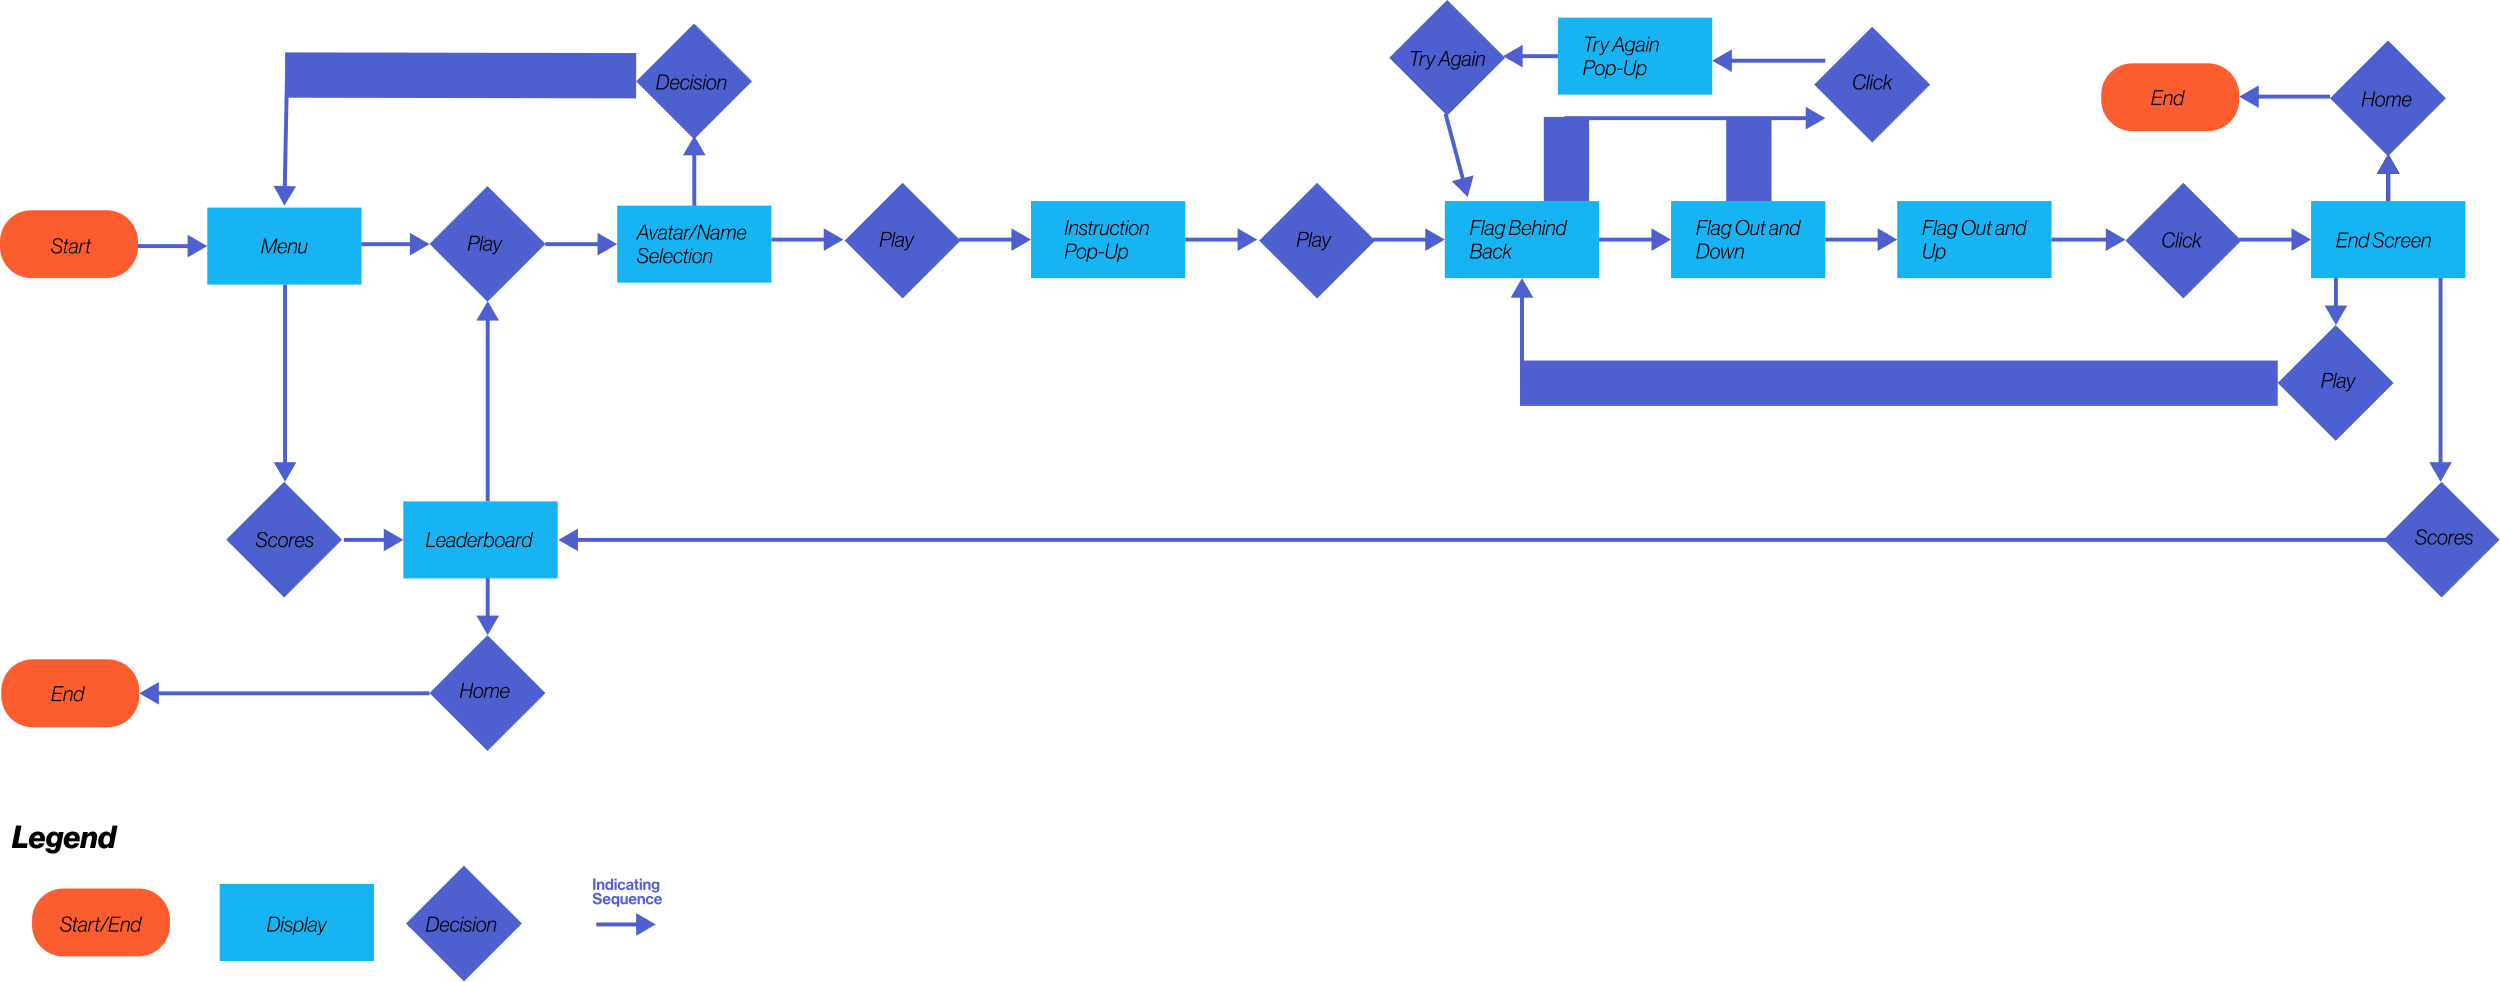 <svg width="331" height="130" viewBox="0 0 331 130" fill="none" xmlns="http://www.w3.org/2000/svg">
<g clip-path="url(#clip0_3327_1049)">
<path d="M226.699 8.036L229.296 9.533V6.539L226.699 8.036ZM241.674 7.777H229.036V8.295H241.674V7.777Z" fill="#4E60D0"/>
<path d="M64.573 39.852L63.074 42.445H66.073L64.573 39.852ZM64.833 66.388V42.185H64.314V66.388H64.833Z" fill="#4E60D0"/>
<path d="M53.408 71.481L50.811 69.984V72.979L53.408 71.481ZM45.531 71.741H51.071V71.222H45.531V71.741Z" fill="#4E60D0"/>
<path d="M64.573 84.1L66.073 81.507H63.074L64.573 84.1ZM64.314 76.234V81.766H64.833V76.234H64.314Z" fill="#4E60D0"/>
<path d="M86.818 122.396L84.222 120.898V123.893L86.818 122.396ZM78.941 122.655H84.481V122.136H78.941V122.655Z" fill="#4E60D0"/>
<path d="M73.922 71.481L76.519 72.979V69.984L73.922 71.481ZM316.202 71.222H76.259V71.741H316.202V71.222Z" fill="#4E60D0"/>
<path d="M18.438 91.794L21.034 93.291V90.297L18.438 91.794ZM56.87 91.535H20.775V92.053H56.87V91.535Z" fill="#4E60D0"/>
<path d="M37.742 63.792L39.241 61.199H36.242L37.742 63.792ZM37.482 37.688V61.458H38.001V37.688H37.482Z" fill="#4E60D0"/>
<path d="M81.713 32.325L79.116 30.828V33.822L81.713 32.325ZM72.191 32.585H79.376V32.066H72.191V32.585Z" fill="#4E60D0"/>
<path d="M111.662 31.724L109.065 30.227V33.221L111.662 31.724ZM102.141 31.983H109.325V31.464H102.141V31.983Z" fill="#4E60D0"/>
<path d="M136.506 31.724L133.909 30.227V33.221L136.506 31.724ZM126.984 31.983H134.169V31.464H126.984V31.983Z" fill="#4E60D0"/>
<path d="M91.925 17.977L90.426 20.57H93.424L91.925 17.977ZM92.185 27.485V20.31H91.665V27.485H92.185Z" fill="#4E60D0"/>
<path d="M37.654 27.229L39.205 24.667L36.207 24.607L37.654 27.229ZM37.74 10.023L37.441 24.891L37.96 24.901L38.26 10.034L37.74 10.023Z" fill="#4E60D0"/>
<path d="M56.869 32.325L54.272 30.828V33.822L56.869 32.325ZM47.348 32.585H54.532V32.066H47.348V32.585Z" fill="#4E60D0"/>
<path d="M27.439 32.583L24.843 31.086V34.08L27.439 32.583ZM17.918 32.842H25.102V32.324H17.918V32.842Z" fill="#4E60D0"/>
<path d="M119.506 24.2L111.836 31.859L119.506 39.519L127.177 31.859L119.506 24.2Z" fill="#4E60D0"/>
<path d="M117.355 31.813H116.81L116.644 32.673H116.461L116.843 30.695H117.51C117.696 30.695 117.842 30.742 117.939 30.839C118.022 30.925 118.07 31.03 118.07 31.185C118.07 31.597 117.782 31.813 117.355 31.813ZM116.992 30.858L116.84 31.655H117.355C117.643 31.655 117.887 31.536 117.887 31.196C117.887 30.986 117.757 30.858 117.5 30.858H116.992ZM118.556 30.695L118.174 32.673H118.004L118.387 30.695H118.556ZM118.955 31.854C119.176 31.832 119.336 31.835 119.428 31.796C119.506 31.763 119.534 31.708 119.534 31.6C119.534 31.412 119.384 31.351 119.207 31.351C118.966 31.348 118.824 31.445 118.78 31.661H118.608C118.661 31.384 118.874 31.212 119.215 31.212C119.503 31.212 119.752 31.345 119.677 31.721L119.539 32.421C119.523 32.51 119.544 32.56 119.617 32.56C119.633 32.56 119.652 32.557 119.672 32.554H119.68L119.658 32.673C119.633 32.684 119.606 32.692 119.558 32.692C119.409 32.692 119.368 32.59 119.375 32.488H119.37C119.292 32.596 119.151 32.706 118.913 32.706C118.655 32.706 118.461 32.546 118.461 32.308C118.461 32.009 118.669 31.885 118.955 31.854ZM118.941 32.571C119.243 32.571 119.392 32.366 119.433 32.156L119.481 31.91C119.348 31.968 119.168 31.962 118.955 31.99C118.769 32.015 118.634 32.089 118.634 32.302C118.636 32.465 118.755 32.571 118.941 32.571ZM121.079 31.243L120.243 32.869C120.137 33.074 120.01 33.146 119.844 33.146C119.774 33.146 119.728 33.138 119.691 33.124L119.722 32.972H119.728C119.753 32.98 119.78 32.994 119.852 32.994C119.954 32.994 120.035 32.941 120.096 32.82L120.176 32.667L119.866 31.243H120.038L120.229 32.161C120.259 32.302 120.284 32.493 120.284 32.493H120.289C120.289 32.493 120.373 32.308 120.442 32.167L120.905 31.243H121.079Z" fill="black"/>
<path d="M174.385 24.2L166.715 31.859L174.385 39.519L182.056 31.859L174.385 24.2Z" fill="#4E60D0"/>
<path d="M172.578 31.813H172.032L171.866 32.673H171.684L172.065 30.695H172.733C172.919 30.695 173.065 30.742 173.162 30.839C173.245 30.925 173.293 31.03 173.293 31.185C173.293 31.597 173.004 31.813 172.578 31.813ZM172.215 30.858L172.063 31.655H172.578C172.866 31.655 173.11 31.536 173.11 31.196C173.11 30.986 172.979 30.858 172.722 30.858H172.215ZM173.778 30.695L173.397 32.673H173.227L173.61 30.695H173.778ZM174.177 31.854C174.399 31.832 174.559 31.835 174.651 31.796C174.729 31.763 174.756 31.708 174.756 31.6C174.756 31.412 174.607 31.351 174.429 31.351C174.189 31.348 174.047 31.445 174.003 31.661H173.831C173.884 31.384 174.097 31.212 174.438 31.212C174.725 31.212 174.975 31.345 174.9 31.721L174.762 32.421C174.745 32.51 174.767 32.56 174.84 32.56C174.856 32.56 174.875 32.557 174.895 32.554H174.903L174.881 32.673C174.856 32.684 174.828 32.692 174.781 32.692C174.632 32.692 174.59 32.59 174.598 32.488H174.593C174.515 32.596 174.374 32.706 174.136 32.706C173.878 32.706 173.684 32.546 173.684 32.308C173.684 32.009 173.892 31.885 174.177 31.854ZM174.164 32.571C174.466 32.571 174.614 32.366 174.656 32.156L174.704 31.91C174.57 31.968 174.39 31.962 174.177 31.99C173.991 32.015 173.856 32.089 173.856 32.302C173.859 32.465 173.977 32.571 174.164 32.571ZM176.302 31.243L175.465 32.869C175.36 33.074 175.233 33.146 175.066 33.146C174.997 33.146 174.95 33.138 174.914 33.124L174.944 32.972H174.95C174.975 32.98 175.003 32.994 175.075 32.994C175.177 32.994 175.258 32.941 175.318 32.82L175.399 32.667L175.089 31.243H175.26L175.452 32.161C175.482 32.302 175.507 32.493 175.507 32.493H175.512C175.512 32.493 175.595 32.308 175.664 32.167L176.128 31.243H176.302Z" fill="black"/>
<path d="M191.608 -0.003L183.938 7.656L191.608 15.316L199.278 7.656L191.608 -0.003Z" fill="#4E60D0"/>
<path d="M187.26 8.728H187.077L187.43 6.913H186.789L186.823 6.75H188.282L188.252 6.913H187.612L187.26 8.728ZM188.804 7.292L188.771 7.458H188.768C188.474 7.433 188.259 7.643 188.197 7.964L188.051 8.728H187.881L188.158 7.298H188.328L188.275 7.558H188.28C188.403 7.378 188.58 7.281 188.804 7.292ZM190.116 7.298L189.279 8.924C189.174 9.129 189.046 9.201 188.879 9.201C188.81 9.201 188.763 9.192 188.727 9.179L188.758 9.026H188.763C188.789 9.035 188.816 9.049 188.888 9.049C188.99 9.049 189.071 8.996 189.132 8.874L189.212 8.722L188.902 7.298H189.073L189.265 8.216C189.295 8.357 189.32 8.548 189.32 8.548H189.326C189.326 8.548 189.409 8.363 189.478 8.221L189.941 7.298H190.116ZM191.797 8.728L191.681 8.105H190.842L190.513 8.728H190.324L191.391 6.75H191.598L191.989 8.728H191.797ZM191.319 7.217L190.925 7.953H191.654L191.515 7.215C191.493 7.104 191.468 6.927 191.468 6.927H191.462C191.462 6.927 191.385 7.09 191.319 7.217ZM192.088 8.855H192.257C192.274 9.029 192.446 9.09 192.615 9.09C192.884 9.09 193.011 8.935 193.055 8.714L193.099 8.481H193.097C192.977 8.625 192.836 8.7 192.648 8.7C192.33 8.7 192.127 8.481 192.127 8.127C192.13 7.713 192.385 7.267 192.847 7.267C193.044 7.267 193.196 7.364 193.277 7.547H193.282L193.33 7.298H193.498L193.221 8.722C193.188 8.894 193.122 9.007 193.033 9.087C192.93 9.181 192.787 9.228 192.615 9.228C192.365 9.228 192.111 9.134 192.088 8.855ZM192.299 8.122C192.299 8.376 192.413 8.556 192.676 8.556C193.044 8.559 193.224 8.186 193.224 7.848C193.224 7.605 193.108 7.408 192.836 7.408C192.476 7.408 192.299 7.784 192.299 8.122ZM193.993 7.909C194.215 7.887 194.375 7.89 194.467 7.851C194.544 7.818 194.572 7.762 194.572 7.654C194.572 7.466 194.423 7.406 194.245 7.406C194.004 7.403 193.863 7.5 193.819 7.715H193.647C193.699 7.439 193.913 7.267 194.253 7.267C194.541 7.267 194.791 7.4 194.716 7.776L194.578 8.476C194.561 8.564 194.583 8.614 194.655 8.614C194.672 8.614 194.691 8.611 194.71 8.609H194.719L194.696 8.728C194.672 8.739 194.644 8.747 194.597 8.747C194.447 8.747 194.405 8.645 194.414 8.542H194.409C194.331 8.65 194.19 8.761 193.952 8.761C193.694 8.761 193.5 8.6 193.5 8.363C193.5 8.064 193.708 7.939 193.993 7.909ZM193.98 8.625C194.281 8.625 194.431 8.421 194.472 8.21L194.52 7.964C194.386 8.022 194.206 8.017 193.993 8.044C193.807 8.069 193.671 8.144 193.671 8.357C193.675 8.52 193.793 8.625 193.98 8.625ZM195.301 7.298L195.024 8.728H194.856L195.133 7.298H195.301ZM195.407 6.75L195.359 6.991H195.191L195.237 6.75H195.407ZM195.481 8.728H195.313L195.59 7.298H195.758L195.712 7.538H195.717C195.839 7.381 196.008 7.267 196.241 7.267C196.506 7.267 196.65 7.43 196.592 7.721L196.398 8.728H196.229L196.423 7.721C196.462 7.519 196.39 7.411 196.202 7.411C195.93 7.411 195.694 7.627 195.642 7.89L195.481 8.728Z" fill="black"/>
<path d="M247.874 3.544L240.203 11.203L247.874 18.863L255.544 11.203L247.874 3.544Z" fill="#4E60D0"/>
<path d="M247.048 10.421H246.868C246.829 10.141 246.649 9.978 246.353 9.978C245.795 9.978 245.546 10.526 245.546 11.029C245.546 11.416 245.721 11.715 246.141 11.715C246.502 11.715 246.729 11.46 246.806 11.12H246.986C246.939 11.333 246.845 11.519 246.707 11.654C246.566 11.795 246.369 11.875 246.134 11.875C245.624 11.875 245.355 11.535 245.355 11.035C245.355 10.457 245.698 9.82 246.369 9.82C246.74 9.82 247.006 10.025 247.048 10.421ZM247.608 9.862L247.225 11.839H247.056L247.439 9.862H247.608ZM247.965 10.409L247.688 11.839H247.519L247.796 10.409H247.965ZM248.07 9.862L248.023 10.102H247.854L247.901 9.862H248.07ZM249.275 10.841H249.109C249.09 10.672 248.995 10.517 248.765 10.517C248.383 10.517 248.206 10.916 248.206 11.272C248.206 11.535 248.319 11.732 248.608 11.732C248.827 11.732 248.993 11.579 249.051 11.347H249.214C249.136 11.671 248.91 11.875 248.605 11.875C248.266 11.875 248.034 11.674 248.034 11.27C248.034 10.838 248.292 10.376 248.771 10.376C249.065 10.376 249.245 10.55 249.275 10.841ZM250.606 10.409L250.016 10.93L250.424 11.839H250.24L249.886 11.043L249.567 11.325L249.468 11.839H249.298L249.681 9.862H249.85L249.606 11.117L250.382 10.409H250.606Z" fill="black"/>
<path d="M316.17 5.356L308.5 13.016L316.17 20.675L323.841 13.016L316.17 5.356Z" fill="#4E60D0"/>
<path d="M312.691 14.087L313.073 12.109H313.256L313.09 12.964H314.137L314.303 12.109H314.486L314.104 14.087H313.921L314.107 13.119H313.059L312.874 14.087H312.691ZM315.056 14.123C314.724 14.123 314.477 13.899 314.477 13.514C314.477 13.086 314.72 12.624 315.205 12.624C315.537 12.624 315.779 12.864 315.779 13.241C315.779 13.664 315.541 14.123 315.056 14.123ZM315.061 13.982C315.427 13.982 315.607 13.606 315.607 13.249C315.607 12.995 315.486 12.765 315.2 12.765C314.826 12.765 314.649 13.149 314.649 13.506C314.649 13.772 314.782 13.982 315.061 13.982ZM316.011 14.087H315.841L316.118 12.657H316.288L316.243 12.887H316.249C316.362 12.745 316.51 12.627 316.725 12.627C316.894 12.627 317.013 12.721 317.036 12.906H317.041C317.18 12.729 317.351 12.627 317.553 12.627C317.775 12.627 317.939 12.768 317.877 13.078L317.683 14.087H317.515L317.708 13.078C317.75 12.867 317.667 12.77 317.509 12.77C317.279 12.77 317.064 12.961 317.013 13.224L316.847 14.087H316.678L316.875 13.072C316.914 12.876 316.836 12.77 316.676 12.77C316.445 12.77 316.227 12.97 316.177 13.224L316.011 14.087ZM319.247 13.404H318.19C318.184 13.44 318.184 13.479 318.184 13.514C318.184 13.78 318.309 13.979 318.597 13.979C318.808 13.979 318.965 13.852 319.032 13.655H319.198C319.099 13.963 318.873 14.123 318.583 14.123C318.245 14.123 318.012 13.899 318.012 13.514C318.012 13.083 318.278 12.624 318.746 12.624C318.907 12.624 319.021 12.668 319.106 12.751C319.27 12.903 319.286 13.163 319.247 13.404ZM318.738 12.762C318.45 12.762 318.275 12.992 318.212 13.268H319.09C319.129 12.986 319.023 12.762 318.738 12.762Z" fill="black"/>
<path d="M91.893 3.114L84.223 10.773L91.893 18.433L99.564 10.773L91.893 3.114Z" fill="#4E60D0"/>
<path d="M86.856 11.845L87.237 9.867H87.853C88.37 9.867 88.592 10.174 88.592 10.644C88.592 11.278 88.268 11.845 87.562 11.845H86.856ZM87.387 10.028L87.068 11.684H87.553C88.14 11.684 88.401 11.22 88.401 10.655C88.401 10.271 88.246 10.028 87.841 10.028H87.387ZM89.93 11.162H88.872C88.867 11.198 88.867 11.236 88.867 11.272C88.867 11.538 88.992 11.737 89.279 11.737C89.49 11.737 89.648 11.61 89.715 11.413H89.881C89.781 11.72 89.556 11.881 89.265 11.881C88.928 11.881 88.695 11.657 88.695 11.272C88.695 10.841 88.961 10.382 89.429 10.382C89.59 10.382 89.703 10.426 89.789 10.509C89.953 10.661 89.969 10.921 89.93 11.162ZM89.421 10.52C89.133 10.52 88.958 10.749 88.895 11.026H89.772C89.811 10.744 89.706 10.52 89.421 10.52ZM91.299 10.846H91.133C91.113 10.678 91.02 10.523 90.79 10.523C90.407 10.523 90.23 10.921 90.23 11.278C90.23 11.541 90.344 11.737 90.632 11.737C90.85 11.737 91.016 11.585 91.075 11.352H91.238C91.161 11.676 90.933 11.881 90.629 11.881C90.291 11.881 90.058 11.679 90.058 11.275C90.058 10.844 90.316 10.382 90.795 10.382C91.089 10.382 91.269 10.556 91.299 10.846ZM91.775 10.415L91.498 11.845H91.329L91.606 10.415H91.775ZM91.879 9.867L91.833 10.108H91.664L91.711 9.867H91.879ZM91.775 11.399H91.941C91.952 11.629 92.093 11.74 92.348 11.74C92.544 11.74 92.703 11.651 92.703 11.449C92.703 11.322 92.606 11.264 92.362 11.17C92.101 11.073 91.943 10.987 91.943 10.766C91.943 10.517 92.162 10.384 92.433 10.384C92.716 10.384 92.918 10.525 92.935 10.808H92.772C92.755 10.614 92.62 10.523 92.431 10.523C92.262 10.523 92.107 10.578 92.107 10.758C92.107 10.885 92.198 10.938 92.453 11.034C92.694 11.126 92.869 11.209 92.869 11.447C92.869 11.723 92.636 11.884 92.336 11.884C92.038 11.884 91.777 11.74 91.775 11.399ZM93.454 10.415L93.177 11.845H93.008L93.285 10.415H93.454ZM93.559 9.867L93.513 10.108H93.343L93.391 9.867H93.559ZM94.102 11.881C93.77 11.881 93.523 11.657 93.523 11.272C93.523 10.844 93.767 10.382 94.252 10.382C94.584 10.382 94.825 10.622 94.825 10.998C94.825 11.422 94.587 11.881 94.102 11.881ZM94.108 11.74C94.474 11.74 94.654 11.364 94.654 11.007C94.654 10.752 94.532 10.523 94.247 10.523C93.873 10.523 93.695 10.907 93.695 11.264C93.695 11.53 93.828 11.74 94.108 11.74ZM95.057 11.845H94.888L95.165 10.415H95.334L95.287 10.655H95.292C95.415 10.498 95.583 10.384 95.816 10.384C96.082 10.384 96.226 10.548 96.168 10.838L95.974 11.845H95.805L95.999 10.838C96.038 10.636 95.966 10.528 95.777 10.528C95.506 10.528 95.271 10.744 95.218 11.007L95.057 11.845Z" fill="black"/>
<path d="M49.514 117.039H29.086V127.239H49.514V117.039Z" fill="#16B4F3"/>
<path d="M35.352 123.345L35.734 121.367H36.349C36.867 121.367 37.088 121.674 37.088 122.144C37.088 122.778 36.764 123.345 36.058 123.345H35.352ZM35.883 121.528L35.565 123.184H36.05C36.637 123.184 36.897 122.72 36.897 122.155C36.897 121.771 36.742 121.528 36.338 121.528H35.883ZM37.571 121.915L37.294 123.345H37.125L37.402 121.915H37.571ZM37.677 121.367L37.63 121.607H37.461L37.508 121.367H37.677ZM37.571 122.9H37.737C37.749 123.129 37.89 123.239 38.145 123.239C38.341 123.239 38.499 123.151 38.499 122.949C38.499 122.822 38.402 122.764 38.158 122.67C37.898 122.573 37.74 122.487 37.74 122.266C37.74 122.017 37.959 121.884 38.23 121.884C38.513 121.884 38.715 122.026 38.732 122.308H38.569C38.552 122.114 38.416 122.022 38.228 122.022C38.059 122.022 37.904 122.078 37.904 122.257C37.904 122.385 37.995 122.437 38.25 122.534C38.491 122.626 38.665 122.709 38.665 122.946C38.665 123.223 38.433 123.384 38.134 123.384C37.834 123.384 37.574 123.239 37.571 122.9ZM40.187 122.468C40.187 122.907 39.96 123.381 39.473 123.381C39.265 123.381 39.093 123.276 39.021 123.096H39.016L38.877 123.804H38.708L39.077 121.915H39.246L39.201 122.142H39.207C39.323 121.978 39.478 121.884 39.686 121.884C39.996 121.884 40.19 122.117 40.187 122.468ZM40.013 122.474C40.013 122.238 39.913 122.026 39.647 122.026C39.276 122.026 39.082 122.437 39.079 122.786C39.077 123.057 39.21 123.239 39.475 123.239C39.855 123.239 40.013 122.817 40.013 122.474ZM40.812 121.367L40.429 123.345H40.261L40.643 121.367H40.812ZM41.211 122.526C41.432 122.504 41.593 122.506 41.684 122.468C41.762 122.435 41.789 122.379 41.789 122.271C41.789 122.084 41.64 122.022 41.463 122.022C41.222 122.02 41.08 122.117 41.036 122.333H40.864C40.917 122.056 41.13 121.884 41.471 121.884C41.759 121.884 42.008 122.017 41.934 122.393L41.795 123.093C41.778 123.181 41.8 123.232 41.873 123.232C41.889 123.232 41.908 123.229 41.928 123.226H41.936L41.914 123.345C41.889 123.356 41.861 123.364 41.814 123.364C41.665 123.364 41.623 123.262 41.632 123.16H41.626C41.548 123.267 41.407 123.378 41.169 123.378C40.911 123.378 40.718 123.218 40.718 122.98C40.718 122.681 40.925 122.557 41.211 122.526ZM41.197 123.243C41.499 123.243 41.648 123.038 41.69 122.828L41.737 122.582C41.604 122.64 41.424 122.634 41.211 122.662C41.025 122.686 40.889 122.761 40.889 122.974C40.892 123.137 41.011 123.243 41.197 123.243ZM43.335 121.915L42.499 123.541C42.393 123.746 42.266 123.818 42.1 123.818C42.031 123.818 41.983 123.81 41.947 123.796L41.978 123.644H41.983C42.008 123.652 42.036 123.666 42.108 123.666C42.211 123.666 42.291 123.613 42.352 123.492L42.432 123.34L42.122 121.915H42.294L42.485 122.833C42.515 122.974 42.54 123.165 42.54 123.165H42.546C42.546 123.165 42.629 122.98 42.698 122.838L43.161 121.915H43.335Z" fill="black"/>
<path d="M47.87 27.484H27.441V37.684H47.87V27.484Z" fill="#16B4F3"/>
<path d="M36.757 31.562L36.375 33.54H36.197L36.532 31.814H36.527C36.527 31.814 36.447 31.961 36.38 32.08L35.563 33.54H35.402L35.123 32.077C35.1 31.972 35.084 31.814 35.084 31.814H35.078L34.743 33.54H34.574L34.956 31.562H35.197L35.524 33.291H35.53L36.494 31.562H36.757ZM37.985 32.857H36.927C36.921 32.893 36.921 32.932 36.921 32.968C36.921 33.233 37.046 33.432 37.334 33.432C37.545 33.432 37.703 33.305 37.769 33.109H37.935C37.835 33.416 37.611 33.576 37.32 33.576C36.982 33.576 36.75 33.352 36.75 32.968C36.75 32.536 37.016 32.077 37.484 32.077C37.644 32.077 37.758 32.121 37.844 32.204C38.007 32.356 38.024 32.616 37.985 32.857ZM37.475 32.215C37.187 32.215 37.013 32.445 36.949 32.721H37.827C37.866 32.439 37.761 32.215 37.475 32.215ZM38.224 33.54H38.055L38.332 32.11H38.501L38.454 32.351H38.459C38.581 32.193 38.75 32.08 38.983 32.08C39.249 32.08 39.393 32.243 39.334 32.533L39.141 33.54H38.972L39.166 32.533C39.204 32.331 39.132 32.224 38.944 32.224C38.672 32.224 38.437 32.439 38.384 32.702L38.224 33.54ZM40.571 32.11H40.739L40.462 33.54H40.294L40.335 33.316H40.33C40.213 33.457 40.064 33.573 39.831 33.573C39.568 33.573 39.426 33.405 39.482 33.109L39.676 32.11H39.845L39.651 33.106C39.609 33.316 39.676 33.432 39.87 33.432C40.138 33.432 40.357 33.211 40.413 32.929L40.571 32.11Z" fill="black"/>
<path d="M102.139 27.227H81.711V37.426H102.139V27.227Z" fill="#16B4F3"/>
<path d="M85.665 31.72L85.549 31.098H84.709L84.38 31.72H84.191L85.258 29.742H85.466L85.856 31.72H85.665ZM85.186 30.21L84.793 30.945H85.521L85.382 30.207C85.36 30.096 85.335 29.919 85.335 29.919H85.33C85.33 29.919 85.252 30.082 85.186 30.21ZM86.177 30.29L86.318 31.197C86.34 31.344 86.362 31.562 86.362 31.562H86.368C86.368 31.562 86.467 31.352 86.542 31.205L87.016 30.29H87.193L86.437 31.72H86.24L86.002 30.29H86.177ZM87.56 30.901C87.781 30.879 87.943 30.882 88.033 30.843C88.111 30.81 88.139 30.755 88.139 30.647C88.139 30.459 87.989 30.398 87.812 30.398C87.571 30.395 87.43 30.492 87.385 30.707H87.214C87.266 30.431 87.48 30.259 87.82 30.259C88.109 30.259 88.358 30.392 88.283 30.768L88.144 31.468C88.128 31.557 88.15 31.606 88.222 31.606C88.239 31.606 88.258 31.604 88.278 31.601H88.285L88.264 31.72C88.239 31.731 88.211 31.739 88.164 31.739C88.014 31.739 87.973 31.637 87.981 31.535H87.975C87.897 31.642 87.756 31.753 87.518 31.753C87.26 31.753 87.067 31.593 87.067 31.355C87.067 31.056 87.274 30.932 87.56 30.901ZM87.546 31.617C87.848 31.617 87.998 31.413 88.04 31.203L88.086 30.956C87.953 31.015 87.773 31.009 87.56 31.037C87.375 31.062 87.239 31.136 87.239 31.349C87.241 31.512 87.361 31.617 87.546 31.617ZM88.518 30.428L88.546 30.29H88.756L88.842 29.85H89.011L88.928 30.29H89.188L89.16 30.428H88.9L88.706 31.429C88.687 31.535 88.717 31.584 88.817 31.584C88.864 31.584 88.914 31.576 88.939 31.565H88.948L88.92 31.709C88.886 31.723 88.837 31.731 88.784 31.731C88.584 31.731 88.498 31.617 88.537 31.416L88.728 30.428H88.518ZM89.635 30.901C89.856 30.879 90.017 30.882 90.108 30.843C90.186 30.81 90.214 30.755 90.214 30.647C90.214 30.459 90.064 30.398 89.887 30.398C89.646 30.395 89.505 30.492 89.46 30.707H89.289C89.341 30.431 89.554 30.259 89.895 30.259C90.184 30.259 90.433 30.392 90.358 30.768L90.219 31.468C90.203 31.557 90.225 31.606 90.297 31.606C90.313 31.606 90.332 31.604 90.352 31.601H90.36L90.338 31.72C90.313 31.731 90.286 31.739 90.239 31.739C90.089 31.739 90.048 31.637 90.055 31.535H90.05C89.972 31.642 89.831 31.753 89.593 31.753C89.335 31.753 89.141 31.593 89.141 31.355C89.141 31.056 89.349 30.932 89.635 30.901ZM89.621 31.617C89.923 31.617 90.073 31.413 90.114 31.203L90.161 30.956C90.028 31.015 89.848 31.009 89.635 31.037C89.45 31.062 89.314 31.136 89.314 31.349C89.316 31.512 89.436 31.617 89.621 31.617ZM91.414 30.284L91.381 30.45H91.378C91.085 30.425 90.868 30.636 90.808 30.956L90.66 31.72H90.492L90.769 30.29H90.938L90.885 30.55H90.891C91.012 30.37 91.189 30.273 91.414 30.284ZM92.444 29.742L91.294 31.72H91.112L92.261 29.742H92.444ZM94.1 29.742L93.718 31.72H93.526L92.931 30.348C92.864 30.193 92.793 30.002 92.793 30.002H92.787L92.455 31.72H92.28L92.663 29.742H92.859L93.463 31.134C93.533 31.291 93.588 31.457 93.588 31.457H93.593L93.926 29.742H94.1ZM94.525 30.901C94.747 30.879 94.908 30.882 94.999 30.843C95.077 30.81 95.105 30.755 95.105 30.647C95.105 30.459 94.955 30.398 94.777 30.398C94.537 30.395 94.396 30.492 94.351 30.707H94.179C94.232 30.431 94.445 30.259 94.786 30.259C95.074 30.259 95.323 30.392 95.248 30.768L95.11 31.468C95.093 31.557 95.116 31.606 95.188 31.606C95.204 31.606 95.223 31.604 95.243 31.601H95.251L95.229 31.72C95.204 31.731 95.176 31.739 95.13 31.739C94.98 31.739 94.938 31.637 94.946 31.535H94.941C94.863 31.642 94.722 31.753 94.484 31.753C94.226 31.753 94.032 31.593 94.032 31.355C94.032 31.056 94.24 30.932 94.525 30.901ZM94.512 31.617C94.814 31.617 94.963 31.413 95.005 31.203L95.052 30.956C94.918 31.015 94.738 31.009 94.525 31.037C94.34 31.062 94.204 31.136 94.204 31.349C94.207 31.512 94.326 31.617 94.512 31.617ZM95.551 31.72H95.382L95.659 30.29H95.828L95.784 30.519H95.789C95.903 30.378 96.05 30.259 96.266 30.259C96.435 30.259 96.553 30.354 96.576 30.539H96.581C96.72 30.362 96.892 30.259 97.094 30.259C97.315 30.259 97.479 30.401 97.418 30.71L97.224 31.72H97.055L97.249 30.71C97.291 30.5 97.208 30.403 97.049 30.403C96.82 30.403 96.604 30.594 96.553 30.857L96.387 31.72H96.219L96.415 30.705C96.454 30.508 96.377 30.403 96.216 30.403C95.986 30.403 95.767 30.602 95.717 30.857L95.551 31.72ZM98.788 31.037H97.73C97.725 31.073 97.725 31.111 97.725 31.147C97.725 31.413 97.849 31.612 98.138 31.612C98.348 31.612 98.505 31.485 98.572 31.288H98.738C98.639 31.595 98.415 31.756 98.124 31.756C97.785 31.756 97.553 31.532 97.553 31.147C97.553 30.716 97.819 30.257 98.287 30.257C98.447 30.257 98.561 30.301 98.647 30.384C98.81 30.536 98.827 30.796 98.788 31.037ZM98.279 30.395C97.99 30.395 97.816 30.625 97.752 30.901H98.63C98.669 30.619 98.564 30.395 98.279 30.395ZM84.33 34.19H84.51C84.504 34.552 84.721 34.715 85.072 34.715C85.363 34.715 85.601 34.577 85.601 34.264C85.601 34.06 85.441 33.977 85.097 33.861C84.748 33.745 84.56 33.628 84.56 33.357C84.56 33.017 84.853 32.815 85.213 32.815C85.587 32.815 85.862 32.987 85.876 33.393H85.701C85.69 33.106 85.502 32.967 85.211 32.967C84.956 32.967 84.737 33.072 84.737 33.346C84.737 33.526 84.881 33.603 85.158 33.697C85.526 33.822 85.784 33.924 85.784 34.254C85.784 34.641 85.479 34.867 85.067 34.867C84.659 34.867 84.322 34.677 84.33 34.19ZM87.203 34.148H86.145C86.139 34.184 86.139 34.223 86.139 34.259C86.139 34.525 86.264 34.724 86.552 34.724C86.763 34.724 86.92 34.596 86.987 34.4H87.153C87.054 34.707 86.829 34.867 86.538 34.867C86.2 34.867 85.967 34.644 85.967 34.259C85.967 33.828 86.233 33.368 86.701 33.368C86.862 33.368 86.976 33.413 87.061 33.496C87.225 33.648 87.241 33.908 87.203 34.148ZM86.694 33.507C86.405 33.507 86.231 33.736 86.167 34.013H87.045C87.084 33.731 86.978 33.507 86.694 33.507ZM87.832 32.854L87.45 34.832H87.281L87.663 32.854H87.832ZM89.031 34.148H87.973C87.968 34.184 87.968 34.223 87.968 34.259C87.968 34.525 88.092 34.724 88.38 34.724C88.591 34.724 88.748 34.596 88.815 34.4H88.981C88.882 34.707 88.657 34.867 88.367 34.867C88.028 34.867 87.796 34.644 87.796 34.259C87.796 33.828 88.062 33.368 88.53 33.368C88.69 33.368 88.804 33.413 88.89 33.496C89.053 33.648 89.07 33.908 89.031 34.148ZM88.522 33.507C88.233 33.507 88.059 33.736 87.995 34.013H88.873C88.912 33.731 88.807 33.507 88.522 33.507ZM90.4 33.833H90.234C90.215 33.664 90.12 33.509 89.89 33.509C89.508 33.509 89.331 33.908 89.331 34.264C89.331 34.527 89.444 34.724 89.733 34.724C89.952 34.724 90.118 34.572 90.176 34.339H90.339C90.261 34.663 90.035 34.867 89.73 34.867C89.392 34.867 89.16 34.666 89.16 34.262C89.16 33.83 89.417 33.368 89.896 33.368C90.19 33.368 90.37 33.543 90.4 33.833ZM90.525 33.54L90.552 33.401H90.763L90.849 32.962H91.018L90.935 33.401H91.195L91.168 33.54H90.907L90.713 34.541C90.693 34.646 90.725 34.696 90.824 34.696C90.871 34.696 90.921 34.688 90.946 34.677H90.954L90.926 34.821C90.893 34.834 90.843 34.843 90.79 34.843C90.591 34.843 90.506 34.729 90.544 34.527L90.735 33.54H90.525ZM91.587 33.401L91.31 34.832H91.141L91.418 33.401H91.587ZM91.692 32.854L91.645 33.094H91.476L91.523 32.854H91.692ZM92.235 34.867C91.903 34.867 91.656 34.644 91.656 34.259C91.656 33.83 91.9 33.368 92.385 33.368C92.717 33.368 92.958 33.609 92.958 33.985C92.958 34.408 92.72 34.867 92.235 34.867ZM92.24 34.726C92.606 34.726 92.786 34.35 92.786 33.993C92.786 33.739 92.664 33.509 92.379 33.509C92.005 33.509 91.827 33.894 91.827 34.251C91.827 34.516 91.961 34.726 92.24 34.726ZM93.19 34.832H93.021L93.298 33.401H93.467L93.419 33.642H93.425C93.547 33.484 93.716 33.371 93.949 33.371C94.215 33.371 94.358 33.534 94.3 33.825L94.106 34.832H93.938L94.132 33.825C94.171 33.623 94.098 33.515 93.91 33.515C93.638 33.515 93.403 33.731 93.35 33.993L93.19 34.832Z" fill="black"/>
<path d="M73.834 66.383H53.406V76.582H73.834V66.383Z" fill="#16B4F3"/>
<path d="M56.952 70.453L56.603 72.262H57.608L57.575 72.431H56.387L56.769 70.453H56.952ZM58.978 71.748H57.92C57.914 71.784 57.914 71.822 57.914 71.858C57.914 72.124 58.039 72.323 58.327 72.323C58.538 72.323 58.695 72.196 58.762 71.999H58.928C58.828 72.306 58.604 72.467 58.313 72.467C57.975 72.467 57.742 72.243 57.742 71.858C57.742 71.427 58.008 70.968 58.477 70.968C58.637 70.968 58.751 71.012 58.837 71.095C59 71.247 59.017 71.507 58.978 71.748ZM58.468 71.106C58.18 71.106 58.006 71.335 57.942 71.612H58.82C58.859 71.33 58.754 71.106 58.468 71.106ZM59.541 71.612C59.762 71.59 59.923 71.593 60.014 71.554C60.092 71.521 60.12 71.466 60.12 71.358C60.12 71.169 59.97 71.109 59.793 71.109C59.552 71.106 59.41 71.203 59.366 71.418H59.194C59.247 71.142 59.46 70.97 59.801 70.97C60.089 70.97 60.338 71.103 60.264 71.479L60.125 72.179C60.108 72.268 60.131 72.317 60.203 72.317C60.219 72.317 60.239 72.315 60.258 72.312H60.266L60.244 72.431C60.219 72.442 60.192 72.45 60.145 72.45C59.995 72.45 59.953 72.348 59.962 72.246H59.956C59.879 72.353 59.737 72.464 59.499 72.464C59.242 72.464 59.048 72.304 59.048 72.066C59.048 71.767 59.255 71.642 59.541 71.612ZM59.527 72.328C59.829 72.328 59.978 72.124 60.02 71.914L60.067 71.667C59.934 71.725 59.754 71.72 59.541 71.748C59.355 71.772 59.219 71.847 59.219 72.06C59.222 72.223 59.341 72.328 59.527 72.328ZM60.426 71.88C60.428 71.446 60.692 70.97 61.163 70.97C61.365 70.97 61.517 71.073 61.592 71.255H61.597L61.752 70.453H61.922L61.536 72.431H61.367L61.406 72.232H61.401C61.293 72.381 61.149 72.469 60.947 72.469C60.633 72.469 60.423 72.251 60.426 71.88ZM60.6 71.875C60.6 72.118 60.7 72.328 60.969 72.328C61.348 72.328 61.536 71.903 61.536 71.548C61.539 71.299 61.406 71.111 61.154 71.111C60.789 71.111 60.6 71.529 60.6 71.875ZM63.114 71.748H62.056C62.05 71.784 62.05 71.822 62.05 71.858C62.05 72.124 62.175 72.323 62.463 72.323C62.673 72.323 62.831 72.196 62.898 71.999H63.064C62.964 72.306 62.74 72.467 62.449 72.467C62.111 72.467 61.878 72.243 61.878 71.858C61.878 71.427 62.144 70.968 62.612 70.968C62.773 70.968 62.887 71.012 62.972 71.095C63.136 71.247 63.153 71.507 63.114 71.748ZM62.604 71.106C62.316 71.106 62.142 71.335 62.078 71.612H62.956C62.995 71.33 62.889 71.106 62.604 71.106ZM64.106 70.995L64.073 71.161H64.07C63.776 71.136 63.56 71.347 63.499 71.667L63.352 72.431H63.184L63.461 71.001H63.63L63.577 71.261H63.582C63.704 71.081 63.882 70.984 64.106 70.995ZM65.399 71.554C65.399 71.994 65.172 72.467 64.684 72.467C64.477 72.467 64.311 72.364 64.233 72.185H64.227L64.18 72.431H64.011L64.394 70.453H64.562L64.413 71.228H64.418C64.535 71.064 64.69 70.97 64.898 70.97C65.208 70.97 65.402 71.203 65.399 71.554ZM65.225 71.559C65.225 71.324 65.125 71.111 64.859 71.111C64.488 71.111 64.294 71.524 64.291 71.872C64.288 72.143 64.421 72.326 64.687 72.326C65.067 72.326 65.225 71.903 65.225 71.559ZM66.101 72.467C65.769 72.467 65.522 72.243 65.522 71.858C65.522 71.43 65.766 70.968 66.251 70.968C66.583 70.968 66.824 71.208 66.824 71.584C66.824 72.008 66.586 72.467 66.101 72.467ZM66.106 72.326C66.472 72.326 66.652 71.95 66.652 71.593C66.652 71.338 66.53 71.109 66.245 71.109C65.871 71.109 65.694 71.493 65.694 71.85C65.694 72.115 65.827 72.326 66.106 72.326ZM67.38 71.612C67.601 71.59 67.762 71.593 67.853 71.554C67.931 71.521 67.959 71.466 67.959 71.358C67.959 71.169 67.809 71.109 67.632 71.109C67.391 71.106 67.249 71.203 67.205 71.418H67.034C67.086 71.142 67.299 70.97 67.64 70.97C67.928 70.97 68.177 71.103 68.103 71.479L67.964 72.179C67.948 72.268 67.97 72.317 68.042 72.317C68.058 72.317 68.078 72.315 68.097 72.312H68.106L68.083 72.431C68.058 72.442 68.031 72.45 67.984 72.45C67.834 72.45 67.793 72.348 67.801 72.246H67.795C67.718 72.353 67.576 72.464 67.338 72.464C67.081 72.464 66.887 72.304 66.887 72.066C66.887 71.767 67.094 71.642 67.38 71.612ZM67.366 72.328C67.668 72.328 67.817 72.124 67.859 71.914L67.906 71.667C67.773 71.725 67.593 71.72 67.38 71.748C67.194 71.772 67.058 71.847 67.058 72.06C67.061 72.223 67.18 72.328 67.366 72.328ZM69.159 70.995L69.126 71.161H69.123C68.829 71.136 68.613 71.347 68.552 71.667L68.405 72.431H68.237L68.513 71.001H68.682L68.63 71.261H68.635C68.757 71.081 68.934 70.984 69.159 70.995ZM69.093 71.88C69.095 71.446 69.359 70.97 69.829 70.97C70.031 70.97 70.184 71.073 70.259 71.255H70.264L70.419 70.453H70.588L70.203 72.431H70.034L70.073 72.232H70.068C69.96 72.381 69.816 72.469 69.613 72.469C69.3 72.469 69.09 72.251 69.093 71.88ZM69.267 71.875C69.267 72.118 69.367 72.328 69.635 72.328C70.015 72.328 70.203 71.903 70.203 71.548C70.206 71.299 70.073 71.111 69.821 71.111C69.455 71.111 69.267 71.529 69.267 71.875Z" fill="black"/>
<path d="M156.932 26.625H136.504V36.825H156.932V26.625Z" fill="#16B4F3"/>
<path d="M141.53 29.141L141.147 31.118H140.965L141.347 29.141H141.53ZM141.642 31.118H141.473L141.75 29.688H141.919L141.871 29.929H141.877C141.999 29.771 142.168 29.658 142.401 29.658C142.667 29.658 142.81 29.821 142.752 30.111L142.558 31.118H142.39L142.583 30.111C142.622 29.91 142.55 29.802 142.362 29.802C142.09 29.802 141.855 30.017 141.802 30.28L141.642 31.118ZM142.82 30.673H142.986C142.996 30.902 143.138 31.013 143.393 31.013C143.589 31.013 143.748 30.925 143.748 30.723C143.748 30.596 143.651 30.537 143.407 30.443C143.146 30.347 142.989 30.261 142.989 30.04C142.989 29.791 143.208 29.658 143.479 29.658C143.762 29.658 143.963 29.799 143.98 30.081H143.817C143.8 29.887 143.665 29.796 143.476 29.796C143.307 29.796 143.152 29.852 143.152 30.031C143.152 30.159 143.243 30.211 143.498 30.308C143.739 30.399 143.914 30.482 143.914 30.72C143.914 30.997 143.681 31.157 143.382 31.157C143.083 31.157 142.822 31.013 142.82 30.673ZM144.119 29.827L144.147 29.688H144.357L144.443 29.248H144.612L144.529 29.688H144.789L144.761 29.827H144.502L144.307 30.828C144.288 30.933 144.318 30.983 144.419 30.983C144.465 30.983 144.515 30.974 144.54 30.963H144.548L144.521 31.107C144.488 31.121 144.438 31.129 144.385 31.129C144.186 31.129 144.1 31.016 144.138 30.814L144.329 29.827H144.119ZM145.665 29.683L145.632 29.849H145.63C145.336 29.824 145.12 30.034 145.059 30.355L144.912 31.118H144.743L145.02 29.688H145.189L145.136 29.948H145.142C145.263 29.768 145.441 29.672 145.665 29.683ZM146.729 29.688H146.898L146.621 31.118H146.452L146.493 30.894H146.487C146.371 31.035 146.222 31.151 145.989 31.151C145.726 31.151 145.585 30.983 145.64 30.687L145.834 29.688H146.003L145.809 30.684C145.767 30.894 145.834 31.01 146.028 31.01C146.296 31.01 146.515 30.789 146.57 30.507L146.729 29.688ZM148.203 30.12H148.037C148.018 29.951 147.923 29.796 147.694 29.796C147.311 29.796 147.134 30.195 147.134 30.551C147.134 30.814 147.247 31.01 147.536 31.01C147.755 31.01 147.921 30.858 147.979 30.626H148.142C148.064 30.95 147.838 31.154 147.533 31.154C147.195 31.154 146.963 30.952 146.963 30.549C146.963 30.117 147.22 29.655 147.699 29.655C147.993 29.655 148.173 29.829 148.203 30.12ZM148.328 29.827L148.355 29.688H148.566L148.652 29.248H148.821L148.738 29.688H148.998L148.971 29.827H148.71L148.516 30.828C148.497 30.933 148.528 30.983 148.627 30.983C148.674 30.983 148.724 30.974 148.749 30.963H148.757L148.729 31.107C148.696 31.121 148.646 31.129 148.594 31.129C148.394 31.129 148.309 31.016 148.347 30.814L148.539 29.827H148.328ZM149.39 29.688L149.113 31.118H148.944L149.221 29.688H149.39ZM149.495 29.141L149.448 29.381H149.279L149.326 29.141H149.495ZM150.038 31.154C149.706 31.154 149.459 30.93 149.459 30.546C149.459 30.117 149.703 29.655 150.188 29.655C150.52 29.655 150.761 29.896 150.761 30.272C150.761 30.695 150.523 31.154 150.038 31.154ZM150.043 31.013C150.409 31.013 150.589 30.637 150.589 30.28C150.589 30.026 150.467 29.796 150.182 29.796C149.808 29.796 149.631 30.181 149.631 30.537C149.631 30.803 149.764 31.013 150.043 31.013ZM150.993 31.118H150.824L151.101 29.688H151.27L151.223 29.929H151.228C151.35 29.771 151.519 29.658 151.752 29.658C152.018 29.658 152.161 29.821 152.103 30.111L151.909 31.118H151.741L151.935 30.111C151.973 29.91 151.902 29.802 151.713 29.802C151.441 29.802 151.206 30.017 151.154 30.28L150.993 31.118ZM141.851 33.37H141.306L141.14 34.23H140.957L141.339 32.252H142.006C142.192 32.252 142.339 32.299 142.435 32.396C142.519 32.482 142.566 32.587 142.566 32.742C142.566 33.154 142.278 33.37 141.851 33.37ZM141.489 32.416L141.336 33.212H141.851C142.139 33.212 142.384 33.093 142.384 32.753C142.384 32.543 142.253 32.416 141.996 32.416H141.489ZM143.102 34.266C142.77 34.266 142.524 34.042 142.524 33.657C142.524 33.229 142.767 32.767 143.252 32.767C143.584 32.767 143.826 33.007 143.826 33.384C143.826 33.807 143.587 34.266 143.102 34.266ZM143.108 34.125C143.473 34.125 143.653 33.749 143.653 33.392C143.653 33.137 143.531 32.908 143.247 32.908C142.873 32.908 142.695 33.292 142.695 33.649C142.695 33.915 142.828 34.125 143.108 34.125ZM145.275 33.353C145.275 33.793 145.049 34.266 144.561 34.266C144.354 34.266 144.181 34.161 144.11 33.981H144.104L143.966 34.689H143.797L144.165 32.8H144.334L144.29 33.027H144.296C144.412 32.864 144.567 32.77 144.774 32.77C145.085 32.77 145.279 33.002 145.275 33.353ZM145.102 33.359C145.102 33.124 145.002 32.911 144.735 32.911C144.365 32.911 144.171 33.323 144.168 33.671C144.165 33.942 144.298 34.125 144.564 34.125C144.943 34.125 145.102 33.702 145.102 33.359ZM145.454 33.53L145.484 33.378H146.185L146.154 33.53H145.454ZM146.651 32.252H146.834L146.584 33.536C146.51 33.917 146.657 34.103 147.047 34.103C147.363 34.103 147.546 33.962 147.609 33.627L147.876 32.252H148.058L147.787 33.652C147.706 34.07 147.435 34.26 147.036 34.26C146.598 34.26 146.302 34.05 146.402 33.536L146.651 32.252ZM149.358 33.353C149.358 33.793 149.131 34.266 148.643 34.266C148.435 34.266 148.264 34.161 148.192 33.981H148.186L148.047 34.689H147.878L148.247 32.8H148.416L148.372 33.027H148.377C148.494 32.864 148.649 32.77 148.856 32.77C149.166 32.77 149.36 33.002 149.358 33.353ZM149.183 33.359C149.183 33.124 149.083 32.911 148.818 32.911C148.446 32.911 148.252 33.323 148.25 33.671C148.247 33.942 148.38 34.125 148.646 34.125C149.025 34.125 149.183 33.702 149.183 33.359Z" fill="black"/>
<path d="M61.424 114.614L53.754 122.273L61.424 129.933L69.095 122.273L61.424 114.614Z" fill="#4E60D0"/>
<path d="M56.387 123.345L56.769 121.367H57.384C57.902 121.367 58.123 121.674 58.123 122.144C58.123 122.778 57.799 123.345 57.093 123.345H56.387ZM56.919 121.528L56.6 123.184H57.085C57.672 123.184 57.932 122.72 57.932 122.155C57.932 121.771 57.777 121.528 57.373 121.528H56.919ZM59.462 122.662H58.404C58.398 122.697 58.398 122.736 58.398 122.773C58.398 123.038 58.523 123.237 58.811 123.237C59.022 123.237 59.18 123.11 59.246 122.914H59.412C59.312 123.22 59.088 123.381 58.797 123.381C58.459 123.381 58.227 123.156 58.227 122.773C58.227 122.34 58.493 121.881 58.961 121.881C59.121 121.881 59.235 121.926 59.321 122.009C59.484 122.161 59.501 122.421 59.462 122.662ZM58.952 122.02C58.664 122.02 58.49 122.25 58.426 122.526H59.304C59.343 122.244 59.238 122.02 58.952 122.02ZM60.831 122.347H60.665C60.645 122.178 60.551 122.022 60.321 122.022C59.939 122.022 59.762 122.421 59.762 122.778C59.762 123.041 59.875 123.237 60.163 123.237C60.382 123.237 60.548 123.085 60.607 122.852H60.77C60.693 123.176 60.465 123.381 60.161 123.381C59.823 123.381 59.59 123.179 59.59 122.775C59.59 122.344 59.848 121.881 60.327 121.881C60.62 121.881 60.8 122.056 60.831 122.347ZM61.306 121.915L61.029 123.345H60.86L61.137 121.915H61.306ZM61.411 121.367L61.364 121.607H61.195L61.242 121.367H61.411ZM61.306 122.9H61.472C61.483 123.129 61.625 123.239 61.879 123.239C62.076 123.239 62.234 123.151 62.234 122.949C62.234 122.822 62.137 122.764 61.893 122.67C61.633 122.573 61.475 122.487 61.475 122.266C61.475 122.017 61.694 121.884 61.965 121.884C62.248 121.884 62.45 122.026 62.467 122.308H62.303C62.287 122.114 62.151 122.022 61.962 122.022C61.794 122.022 61.639 122.078 61.639 122.257C61.639 122.385 61.73 122.437 61.985 122.534C62.226 122.626 62.4 122.709 62.4 122.946C62.4 123.223 62.167 123.384 61.868 123.384C61.569 123.384 61.309 123.239 61.306 122.9ZM62.986 121.915L62.709 123.345H62.54L62.817 121.915H62.986ZM63.091 121.367L63.044 121.607H62.875L62.922 121.367H63.091ZM63.634 123.381C63.302 123.381 63.055 123.156 63.055 122.773C63.055 122.344 63.299 121.881 63.784 121.881C64.116 121.881 64.357 122.123 64.357 122.499C64.357 122.921 64.119 123.381 63.634 123.381ZM63.639 123.239C64.005 123.239 64.185 122.863 64.185 122.506C64.185 122.252 64.063 122.022 63.778 122.022C63.404 122.022 63.227 122.407 63.227 122.764C63.227 123.029 63.36 123.239 63.639 123.239ZM64.589 123.345H64.42L64.697 121.915H64.866L64.819 122.155H64.824C64.946 121.998 65.115 121.884 65.348 121.884C65.614 121.884 65.758 122.047 65.7 122.338L65.506 123.345H65.337L65.531 122.338C65.569 122.136 65.497 122.028 65.309 122.028C65.037 122.028 64.802 122.244 64.749 122.506L64.589 123.345Z" fill="black"/>
<path d="M37.62 63.794L29.949 71.453L37.62 79.113L45.29 71.453L37.62 63.794Z" fill="#4E60D0"/>
<path d="M33.863 71.789H34.044C34.038 72.151 34.254 72.314 34.606 72.314C34.897 72.314 35.135 72.176 35.135 71.863C35.135 71.659 34.974 71.576 34.631 71.46C34.282 71.343 34.093 71.227 34.093 70.956C34.093 70.616 34.387 70.414 34.747 70.414C35.121 70.414 35.395 70.586 35.409 70.992H35.234C35.224 70.704 35.035 70.566 34.744 70.566C34.489 70.566 34.271 70.671 34.271 70.945C34.271 71.125 34.415 71.202 34.692 71.296C35.06 71.421 35.318 71.523 35.318 71.852C35.318 72.24 35.013 72.466 34.6 72.466C34.193 72.466 33.855 72.276 33.863 71.789ZM36.742 71.432H36.576C36.556 71.263 36.462 71.108 36.232 71.108C35.85 71.108 35.673 71.507 35.673 71.863C35.673 72.126 35.786 72.323 36.074 72.323C36.293 72.323 36.459 72.17 36.517 71.938H36.681C36.603 72.262 36.376 72.466 36.072 72.466C35.734 72.466 35.501 72.264 35.501 71.861C35.501 71.429 35.759 70.967 36.238 70.967C36.531 70.967 36.711 71.141 36.742 71.432ZM37.403 72.466C37.07 72.466 36.824 72.242 36.824 71.858C36.824 71.429 37.067 70.967 37.552 70.967C37.885 70.967 38.126 71.208 38.126 71.584C38.126 72.007 37.887 72.466 37.403 72.466ZM37.408 72.325C37.774 72.325 37.954 71.949 37.954 71.592C37.954 71.338 37.832 71.108 37.547 71.108C37.173 71.108 36.995 71.493 36.995 71.85C36.995 72.115 37.128 72.325 37.408 72.325ZM39.111 70.995L39.077 71.161H39.075C38.781 71.136 38.565 71.346 38.504 71.667L38.357 72.43H38.188L38.465 71H38.634L38.582 71.26H38.587C38.709 71.081 38.886 70.984 39.111 70.995ZM40.282 71.747H39.224C39.219 71.783 39.219 71.822 39.219 71.858C39.219 72.123 39.343 72.323 39.632 72.323C39.842 72.323 40 72.195 40.066 71.999H40.233C40.133 72.306 39.909 72.466 39.618 72.466C39.28 72.466 39.047 72.242 39.047 71.858C39.047 71.426 39.313 70.967 39.781 70.967C39.942 70.967 40.055 71.011 40.141 71.094C40.305 71.247 40.321 71.507 40.282 71.747ZM39.773 71.106C39.485 71.106 39.31 71.335 39.247 71.612H40.125C40.163 71.33 40.058 71.106 39.773 71.106ZM40.341 71.985H40.507C40.519 72.215 40.66 72.325 40.915 72.325C41.111 72.325 41.269 72.237 41.269 72.035C41.269 71.908 41.172 71.85 40.928 71.756C40.668 71.659 40.51 71.573 40.51 71.352C40.51 71.103 40.729 70.97 41 70.97C41.283 70.97 41.485 71.111 41.502 71.393H41.338C41.322 71.2 41.186 71.108 40.998 71.108C40.829 71.108 40.674 71.164 40.674 71.343C40.674 71.471 40.765 71.523 41.02 71.62C41.261 71.711 41.435 71.794 41.435 72.032C41.435 72.309 41.203 72.469 40.904 72.469C40.604 72.469 40.344 72.325 40.341 71.985Z" fill="black"/>
<path d="M64.541 24.637L56.871 32.297L64.541 39.956L72.212 32.297L64.541 24.637Z" fill="#4E60D0"/>
<path d="M62.821 32.328H62.275L62.109 33.189H61.926L62.308 31.211H62.976C63.161 31.211 63.308 31.258 63.405 31.355C63.488 31.441 63.535 31.546 63.535 31.701C63.535 32.113 63.247 32.328 62.821 32.328ZM62.458 31.374L62.305 32.171H62.821C63.108 32.171 63.352 32.052 63.352 31.712C63.352 31.501 63.222 31.374 62.965 31.374H62.458ZM64.021 31.211L63.639 33.189H63.47L63.852 31.211H64.021ZM64.42 32.37C64.641 32.348 64.802 32.35 64.893 32.312C64.971 32.279 64.999 32.223 64.999 32.115C64.999 31.927 64.849 31.866 64.672 31.866C64.431 31.864 64.29 31.96 64.245 32.176H64.073C64.126 31.9 64.339 31.728 64.68 31.728C64.968 31.728 65.218 31.861 65.143 32.237L65.004 32.937C64.988 33.025 65.01 33.075 65.082 33.075C65.098 33.075 65.118 33.072 65.137 33.07H65.145L65.123 33.189C65.098 33.2 65.071 33.208 65.024 33.208C64.874 33.208 64.832 33.106 64.841 33.003H64.835C64.758 33.111 64.616 33.222 64.378 33.222C64.121 33.222 63.927 33.061 63.927 32.824C63.927 32.525 64.134 32.4 64.42 32.37ZM64.406 33.086C64.708 33.086 64.857 32.882 64.899 32.671L64.946 32.425C64.813 32.483 64.633 32.478 64.42 32.505C64.234 32.53 64.098 32.605 64.098 32.818C64.101 32.981 64.22 33.086 64.406 33.086ZM66.544 31.759L65.708 33.385C65.603 33.59 65.475 33.662 65.309 33.662C65.24 33.662 65.193 33.653 65.157 33.639L65.187 33.487H65.193C65.218 33.496 65.245 33.509 65.317 33.509C65.42 33.509 65.5 33.457 65.561 33.335L65.641 33.183L65.331 31.759H65.503L65.694 32.677C65.724 32.818 65.749 33.009 65.749 33.009H65.755C65.755 33.009 65.838 32.824 65.907 32.682L66.37 31.759H66.544Z" fill="black"/>
<path d="M166.455 31.724L163.858 30.227V33.221L166.455 31.724ZM156.934 31.983H164.118V31.464H156.934V31.983Z" fill="#4E60D0"/>
<path d="M211.725 26.625H191.297V36.825H211.725V26.625Z" fill="#16B4F3"/>
<path d="M194.621 31.118L195.003 29.141H196.228L196.2 29.301H195.153L195.017 30.009H195.933L195.903 30.164H194.989L194.804 31.118H194.621ZM196.621 29.141L196.239 31.118H196.07L196.453 29.141H196.621ZM197.02 30.3C197.241 30.277 197.402 30.28 197.494 30.241C197.571 30.208 197.599 30.153 197.599 30.045C197.599 29.857 197.449 29.796 197.272 29.796C197.031 29.793 196.89 29.89 196.846 30.106H196.673C196.726 29.829 196.94 29.658 197.28 29.658C197.568 29.658 197.818 29.791 197.743 30.167L197.605 30.867C197.587 30.955 197.61 31.005 197.682 31.005C197.698 31.005 197.718 31.002 197.737 30.999H197.746L197.723 31.118C197.698 31.129 197.671 31.138 197.624 31.138C197.474 31.138 197.433 31.035 197.441 30.933H197.435C197.358 31.041 197.217 31.151 196.978 31.151C196.721 31.151 196.527 30.991 196.527 30.753C196.527 30.454 196.735 30.33 197.02 30.3ZM197.006 31.016C197.308 31.016 197.458 30.811 197.499 30.601L197.546 30.355C197.414 30.413 197.233 30.407 197.02 30.435C196.834 30.46 196.699 30.535 196.699 30.748C196.701 30.911 196.821 31.016 197.006 31.016ZM197.883 31.245H198.051C198.068 31.42 198.24 31.481 198.409 31.481C198.677 31.481 198.805 31.326 198.85 31.105L198.894 30.872H198.891C198.772 31.016 198.631 31.091 198.442 31.091C198.123 31.091 197.922 30.872 197.922 30.518C197.924 30.103 198.179 29.658 198.642 29.658C198.838 29.658 198.991 29.755 199.071 29.937H199.076L199.124 29.688H199.293L199.016 31.113C198.982 31.284 198.916 31.398 198.827 31.478C198.725 31.572 198.58 31.619 198.409 31.619C198.16 31.619 197.905 31.525 197.883 31.245ZM198.093 30.512C198.093 30.767 198.206 30.947 198.47 30.947C198.838 30.95 199.018 30.576 199.018 30.239C199.018 29.995 198.902 29.799 198.631 29.799C198.27 29.799 198.093 30.175 198.093 30.512ZM201.362 29.597C201.362 29.843 201.22 30.012 201.001 30.081V30.087C201.187 30.145 201.304 30.283 201.304 30.504C201.304 30.678 201.239 30.831 201.137 30.93C201.009 31.06 200.81 31.118 200.589 31.118H199.758L200.14 29.141H200.84C200.995 29.141 201.117 29.179 201.212 29.254C201.304 29.331 201.362 29.448 201.362 29.597ZM200.746 30.167H200.123L199.97 30.952H200.589C200.763 30.952 200.904 30.916 201.001 30.82C201.076 30.748 201.117 30.64 201.117 30.507C201.117 30.291 200.988 30.167 200.746 30.167ZM200.289 29.301L200.154 30.009H200.727C200.993 30.009 201.175 29.876 201.175 29.605C201.175 29.409 201.051 29.301 200.833 29.301H200.289ZM202.711 30.435H201.653C201.647 30.471 201.647 30.51 201.647 30.546C201.647 30.811 201.772 31.01 202.06 31.01C202.27 31.01 202.429 30.883 202.495 30.687H202.662C202.561 30.994 202.337 31.154 202.046 31.154C201.709 31.154 201.476 30.93 201.476 30.546C201.476 30.114 201.742 29.655 202.21 29.655C202.371 29.655 202.484 29.699 202.57 29.782C202.733 29.934 202.75 30.195 202.711 30.435ZM202.201 29.793C201.914 29.793 201.739 30.023 201.675 30.3H202.553C202.592 30.017 202.487 29.793 202.201 29.793ZM202.95 31.118H202.781L203.163 29.141H203.332L203.18 29.929H203.185C203.307 29.771 203.476 29.658 203.709 29.658C203.975 29.658 204.118 29.821 204.06 30.111L203.867 31.118H203.698L203.892 30.111C203.931 29.91 203.859 29.802 203.67 29.802C203.398 29.802 203.163 30.017 203.111 30.28L202.95 31.118ZM204.59 29.688L204.313 31.118H204.144L204.421 29.688H204.59ZM204.696 29.141L204.648 29.381H204.479L204.527 29.141H204.696ZM204.77 31.118H204.601L204.878 29.688H205.047L205 29.929H205.006C205.128 29.771 205.296 29.658 205.529 29.658C205.795 29.658 205.94 29.821 205.881 30.111L205.687 31.118H205.518L205.712 30.111C205.751 29.91 205.679 29.802 205.49 29.802C205.219 29.802 204.984 30.017 204.931 30.28L204.77 31.118ZM206.015 30.568C206.018 30.134 206.281 29.658 206.752 29.658C206.954 29.658 207.106 29.76 207.181 29.943H207.186L207.342 29.141H207.511L207.125 31.118H206.957L206.996 30.919H206.99C206.881 31.069 206.738 31.157 206.535 31.157C206.223 31.157 206.012 30.939 206.015 30.568ZM206.189 30.562C206.189 30.806 206.289 31.016 206.558 31.016C206.937 31.016 207.125 30.59 207.125 30.236C207.128 29.987 206.996 29.799 206.743 29.799C206.378 29.799 206.189 30.217 206.189 30.562ZM196.224 32.709C196.224 32.955 196.083 33.124 195.864 33.193V33.198C196.05 33.256 196.166 33.395 196.166 33.616C196.166 33.79 196.103 33.942 196 34.042C195.873 34.172 195.674 34.23 195.452 34.23H194.621L195.003 32.252H195.704C195.859 32.252 195.981 32.291 196.075 32.366C196.166 32.443 196.224 32.559 196.224 32.709ZM195.61 33.279H194.986L194.834 34.064H195.452C195.626 34.064 195.767 34.028 195.864 33.931C195.939 33.859 195.981 33.752 195.981 33.619C195.981 33.403 195.85 33.279 195.61 33.279ZM195.153 32.413L195.017 33.121H195.591C195.856 33.121 196.039 32.988 196.039 32.717C196.039 32.521 195.914 32.413 195.695 32.413H195.153ZM196.774 33.411C196.995 33.389 197.156 33.392 197.247 33.353C197.325 33.32 197.353 33.265 197.353 33.157C197.353 32.969 197.203 32.908 197.026 32.908C196.785 32.905 196.644 33.002 196.599 33.218H196.428C196.48 32.941 196.693 32.77 197.034 32.77C197.323 32.77 197.572 32.902 197.497 33.279L197.358 33.978C197.342 34.067 197.364 34.117 197.436 34.117C197.452 34.117 197.472 34.114 197.491 34.111H197.499L197.478 34.23C197.452 34.241 197.425 34.249 197.378 34.249C197.228 34.249 197.187 34.147 197.195 34.045H197.189C197.111 34.153 196.97 34.263 196.732 34.263C196.474 34.263 196.28 34.103 196.28 33.865C196.28 33.566 196.488 33.442 196.774 33.411ZM196.76 34.128C197.062 34.128 197.212 33.923 197.253 33.713L197.3 33.467C197.167 33.525 196.987 33.519 196.774 33.547C196.589 33.572 196.453 33.646 196.453 33.859C196.455 34.023 196.575 34.128 196.76 34.128ZM198.902 33.231H198.736C198.717 33.063 198.623 32.908 198.393 32.908C198.011 32.908 197.833 33.306 197.833 33.663C197.833 33.926 197.947 34.122 198.235 34.122C198.454 34.122 198.62 33.97 198.678 33.738H198.842C198.764 34.061 198.537 34.266 198.232 34.266C197.895 34.266 197.662 34.064 197.662 33.66C197.662 33.229 197.919 32.767 198.399 32.767C198.692 32.767 198.872 32.941 198.902 33.231ZM200.234 32.8L199.644 33.32L200.051 34.23H199.868L199.513 33.433L199.195 33.715L199.095 34.23H198.927L199.308 32.252H199.478L199.234 33.508L200.009 32.8H200.234Z" fill="black"/>
<path d="M226.702 2.336H206.273V12.535H226.702V2.336Z" fill="#16B4F3"/>
<path d="M210.287 6.829H210.104L210.456 5.015H209.816L209.85 4.852H211.309L211.279 5.015H210.639L210.287 6.829ZM211.831 5.394L211.798 5.56H211.795C211.501 5.535 211.286 5.745 211.224 6.066L211.078 6.829H210.908L211.185 5.399H211.355L211.302 5.659H211.307C211.429 5.479 211.607 5.383 211.831 5.394ZM213.142 5.399L212.305 7.026C212.201 7.23 212.072 7.302 211.906 7.302C211.837 7.302 211.79 7.294 211.754 7.28L211.785 7.128H211.79C211.815 7.136 211.843 7.15 211.915 7.15C212.017 7.15 212.098 7.098 212.159 6.976L212.239 6.824L211.929 5.399H212.1L212.291 6.318C212.322 6.459 212.347 6.649 212.347 6.649H212.353C212.353 6.649 212.436 6.464 212.505 6.323L212.967 5.399H213.142ZM214.824 6.829L214.708 6.207H213.869L213.54 6.829H213.351L214.417 4.852H214.625L215.015 6.829H214.824ZM214.345 5.319L213.952 6.055H214.68L214.542 5.316C214.519 5.206 214.495 5.029 214.495 5.029H214.489C214.489 5.029 214.412 5.192 214.345 5.319ZM215.115 6.956H215.284C215.301 7.131 215.472 7.192 215.641 7.192C215.91 7.192 216.038 7.037 216.082 6.815L216.126 6.583H216.123C216.004 6.727 215.863 6.802 215.675 6.802C215.356 6.802 215.154 6.583 215.154 6.229C215.157 5.814 215.412 5.369 215.874 5.369C216.071 5.369 216.223 5.466 216.303 5.648H216.309L216.356 5.399H216.525L216.248 6.824C216.215 6.995 216.149 7.109 216.059 7.189C215.957 7.283 215.814 7.33 215.641 7.33C215.392 7.33 215.137 7.236 215.115 6.956ZM215.325 6.223C215.325 6.478 215.44 6.658 215.703 6.658C216.071 6.66 216.251 6.287 216.251 5.95C216.251 5.706 216.135 5.51 215.863 5.51C215.503 5.51 215.325 5.886 215.325 6.223ZM217.02 6.011C217.242 5.988 217.402 5.991 217.494 5.952C217.571 5.919 217.598 5.864 217.598 5.756C217.598 5.568 217.449 5.507 217.272 5.507C217.031 5.504 216.889 5.601 216.845 5.817H216.674C216.726 5.54 216.94 5.369 217.28 5.369C217.568 5.369 217.817 5.502 217.743 5.878L217.604 6.578C217.588 6.666 217.61 6.716 217.681 6.716C217.699 6.716 217.718 6.713 217.737 6.71H217.746L217.723 6.829C217.699 6.84 217.671 6.849 217.623 6.849C217.474 6.849 217.432 6.746 217.441 6.644H217.436C217.358 6.752 217.217 6.862 216.979 6.862C216.721 6.862 216.527 6.702 216.527 6.464C216.527 6.165 216.734 6.041 217.02 6.011ZM217.006 6.727C217.308 6.727 217.457 6.522 217.499 6.312L217.546 6.066C217.413 6.124 217.233 6.118 217.02 6.146C216.834 6.171 216.698 6.246 216.698 6.459C216.702 6.622 216.82 6.727 217.006 6.727ZM218.328 5.399L218.051 6.829H217.882L218.159 5.399H218.328ZM218.434 4.852L218.386 5.092H218.217L218.264 4.852H218.434ZM218.508 6.829H218.339L218.616 5.399H218.785L218.738 5.64H218.744C218.866 5.482 219.034 5.369 219.267 5.369C219.533 5.369 219.677 5.532 219.619 5.822L219.425 6.829H219.256L219.45 5.822C219.489 5.62 219.417 5.513 219.228 5.513C218.956 5.513 218.721 5.728 218.669 5.991L218.508 6.829ZM210.492 9.081H209.946L209.78 9.941H209.598L209.979 7.963H210.647C210.833 7.963 210.979 8.01 211.076 8.107C211.159 8.193 211.207 8.298 211.207 8.453C211.207 8.865 210.919 9.081 210.492 9.081ZM210.129 8.126L209.977 8.923H210.492C210.78 8.923 211.024 8.804 211.024 8.464C211.024 8.254 210.893 8.126 210.636 8.126H210.129ZM211.743 9.977C211.41 9.977 211.164 9.753 211.164 9.368C211.164 8.94 211.408 8.478 211.892 8.478C212.225 8.478 212.466 8.718 212.466 9.095C212.466 9.518 212.227 9.977 211.743 9.977ZM211.749 9.836C212.114 9.836 212.294 9.46 212.294 9.103C212.294 8.848 212.172 8.619 211.887 8.619C211.513 8.619 211.336 9.003 211.336 9.36C211.336 9.626 211.469 9.836 211.749 9.836ZM213.916 9.064C213.916 9.504 213.689 9.977 213.202 9.977C212.994 9.977 212.822 9.872 212.75 9.692H212.745L212.606 10.4H212.438L212.806 8.511H212.974L212.93 8.738H212.936C213.052 8.575 213.207 8.48 213.415 8.48C213.726 8.48 213.92 8.713 213.916 9.064ZM213.742 9.07C213.742 8.835 213.643 8.622 213.376 8.622C213.006 8.622 212.812 9.034 212.808 9.382C212.806 9.653 212.939 9.836 213.205 9.836C213.584 9.836 213.742 9.413 213.742 9.07ZM214.094 9.241L214.125 9.089H214.826L214.795 9.241H214.094ZM215.292 7.963H215.474L215.225 9.247C215.15 9.628 215.298 9.814 215.688 9.814C216.004 9.814 216.187 9.673 216.25 9.338L216.516 7.963H216.699L216.427 9.363C216.347 9.78 216.076 9.971 215.677 9.971C215.239 9.971 214.943 9.761 215.042 9.247L215.292 7.963ZM217.998 9.064C217.998 9.504 217.771 9.977 217.283 9.977C217.076 9.977 216.904 9.872 216.832 9.692H216.826L216.688 10.4H216.519L216.888 8.511H217.057L217.012 8.738H217.018C217.134 8.575 217.289 8.48 217.497 8.48C217.807 8.48 218.001 8.713 217.998 9.064ZM217.823 9.07C217.823 8.835 217.724 8.622 217.458 8.622C217.087 8.622 216.893 9.034 216.89 9.382C216.888 9.653 217.02 9.836 217.287 9.836C217.666 9.836 217.823 9.413 217.823 9.07Z" fill="black"/>
<path d="M221.248 31.724L218.651 30.227V33.221L221.248 31.724ZM211.727 31.983H218.911V31.464H211.727V31.983Z" fill="#4E60D0"/>
<path d="M241.674 26.625H221.246V36.825H241.674V26.625Z" fill="#16B4F3"/>
<path d="M224.574 31.113L224.956 29.135H226.181L226.153 29.296H225.106L224.97 30.004H225.886L225.856 30.159H224.942L224.757 31.113H224.574ZM226.575 29.135L226.192 31.113H226.023L226.406 29.135H226.575ZM226.973 30.294C227.194 30.272 227.355 30.275 227.447 30.236C227.524 30.203 227.552 30.148 227.552 30.04C227.552 29.852 227.402 29.791 227.226 29.791C226.984 29.788 226.843 29.885 226.799 30.101H226.627C226.679 29.824 226.893 29.652 227.233 29.652C227.522 29.652 227.771 29.785 227.696 30.161L227.558 30.861C227.541 30.95 227.563 31 227.635 31C227.651 31 227.671 30.997 227.69 30.994H227.699L227.677 31.113C227.651 31.124 227.624 31.132 227.577 31.132C227.427 31.132 227.386 31.03 227.394 30.928H227.388C227.311 31.035 227.17 31.146 226.931 31.146C226.674 31.146 226.48 30.986 226.48 30.748C226.48 30.449 226.688 30.325 226.973 30.294ZM226.959 31.011C227.261 31.011 227.411 30.806 227.452 30.596L227.499 30.349C227.367 30.408 227.187 30.402 226.973 30.43C226.788 30.455 226.652 30.529 226.652 30.742C226.654 30.905 226.774 31.011 226.959 31.011ZM227.836 31.24H228.005C228.021 31.414 228.193 31.475 228.362 31.475C228.63 31.475 228.759 31.32 228.803 31.099L228.847 30.867H228.844C228.725 31.011 228.584 31.085 228.395 31.085C228.076 31.085 227.875 30.867 227.875 30.513C227.877 30.098 228.132 29.652 228.595 29.652C228.791 29.652 228.944 29.749 229.024 29.932H229.029L229.077 29.683H229.246L228.969 31.107C228.935 31.279 228.869 31.392 228.78 31.473C228.678 31.567 228.533 31.613 228.362 31.613C228.113 31.613 227.858 31.52 227.836 31.24ZM228.046 30.507C228.046 30.762 228.16 30.941 228.423 30.941C228.791 30.944 228.971 30.571 228.971 30.233C228.971 29.99 228.855 29.794 228.584 29.794C228.224 29.794 228.046 30.17 228.046 30.507ZM230.633 31.152C230.165 31.152 229.805 30.831 229.805 30.278C229.805 29.675 230.179 29.094 230.805 29.094C231.276 29.094 231.633 29.423 231.633 29.973C231.633 30.579 231.281 31.152 230.633 31.152ZM230.639 30.988C231.167 30.988 231.442 30.502 231.442 29.973C231.442 29.556 231.201 29.257 230.796 29.257C230.273 29.257 229.996 29.747 229.996 30.278C229.996 30.701 230.234 30.988 230.639 30.988ZM232.821 29.683H232.99L232.713 31.113H232.544L232.585 30.889H232.58C232.463 31.03 232.314 31.146 232.082 31.146C231.818 31.146 231.676 30.977 231.732 30.681L231.926 29.683H232.095L231.902 30.679C231.86 30.889 231.926 31.005 232.12 31.005C232.389 31.005 232.608 30.784 232.663 30.502L232.821 29.683ZM233.151 29.821L233.179 29.683H233.389L233.476 29.243H233.645L233.562 29.683H233.822L233.795 29.821H233.534L233.34 30.823C233.32 30.928 233.351 30.977 233.451 30.977C233.498 30.977 233.548 30.969 233.573 30.958H233.581L233.553 31.102C233.52 31.116 233.47 31.124 233.417 31.124C233.218 31.124 233.132 31.011 233.171 30.809L233.362 29.821H233.151ZM234.685 30.294C234.907 30.272 235.067 30.275 235.159 30.236C235.237 30.203 235.264 30.148 235.264 30.04C235.264 29.852 235.115 29.791 234.937 29.791C234.696 29.788 234.555 29.885 234.51 30.101H234.339C234.392 29.824 234.605 29.652 234.946 29.652C235.233 29.652 235.482 29.785 235.408 30.161L235.27 30.861C235.253 30.95 235.275 31 235.347 31C235.364 31 235.383 30.997 235.403 30.994H235.411L235.389 31.113C235.364 31.124 235.336 31.132 235.289 31.132C235.14 31.132 235.098 31.03 235.106 30.928H235.101C235.023 31.035 234.882 31.146 234.644 31.146C234.386 31.146 234.192 30.986 234.192 30.748C234.192 30.449 234.4 30.325 234.685 30.294ZM234.671 31.011C234.974 31.011 235.122 30.806 235.164 30.596L235.212 30.349C235.078 30.408 234.898 30.402 234.685 30.43C234.499 30.455 234.364 30.529 234.364 30.742C234.367 30.905 234.485 31.011 234.671 31.011ZM235.711 31.113H235.542L235.819 29.683H235.988L235.94 29.924H235.946C236.068 29.766 236.237 29.652 236.47 29.652C236.736 29.652 236.88 29.816 236.822 30.106L236.628 31.113H236.459L236.653 30.106C236.692 29.904 236.619 29.796 236.431 29.796C236.159 29.796 235.924 30.012 235.871 30.275L235.711 31.113ZM236.955 30.562C236.958 30.128 237.221 29.652 237.692 29.652C237.894 29.652 238.046 29.755 238.122 29.937H238.127L238.282 29.135H238.451L238.066 31.113H237.897L237.936 30.914H237.93C237.822 31.063 237.678 31.152 237.476 31.152C237.163 31.152 236.952 30.933 236.955 30.562ZM237.13 30.557C237.13 30.8 237.229 31.011 237.498 31.011C237.878 31.011 238.066 30.585 238.066 30.231C238.069 29.982 237.936 29.794 237.684 29.794C237.318 29.794 237.13 30.211 237.13 30.557ZM224.574 34.225L224.956 32.247H225.571C226.089 32.247 226.311 32.554 226.311 33.024C226.311 33.658 225.987 34.225 225.281 34.225H224.574ZM225.106 32.407L224.787 34.064H225.272C225.859 34.064 226.119 33.599 226.119 33.035C226.119 32.651 225.964 32.407 225.56 32.407H225.106ZM226.993 34.261C226.66 34.261 226.414 34.036 226.414 33.652C226.414 33.223 226.658 32.761 227.142 32.761C227.475 32.761 227.715 33.002 227.715 33.378C227.715 33.801 227.477 34.261 226.993 34.261ZM226.998 34.12C227.364 34.12 227.544 33.743 227.544 33.386C227.544 33.132 227.422 32.903 227.136 32.903C226.762 32.903 226.586 33.287 226.586 33.644C226.586 33.909 226.718 34.12 226.998 34.12ZM228.041 32.795L228.127 33.671C228.14 33.818 228.143 34.056 228.143 34.056H228.148C228.148 34.056 228.24 33.821 228.298 33.691L228.692 32.795H228.875L228.955 33.691C228.969 33.821 228.971 34.056 228.971 34.056H228.977C228.977 34.056 229.076 33.812 229.14 33.671L229.539 32.795H229.713L229.041 34.225H228.852L228.766 33.315C228.755 33.179 228.752 32.986 228.752 32.986H228.747C228.747 32.986 228.675 33.179 228.614 33.315L228.215 34.225H228.021L227.863 32.795H228.041ZM229.784 34.225H229.615L229.892 32.795H230.061L230.014 33.035H230.02C230.142 32.878 230.311 32.764 230.543 32.764C230.809 32.764 230.953 32.927 230.895 33.218L230.701 34.225H230.532L230.726 33.218C230.765 33.016 230.693 32.908 230.504 32.908C230.233 32.908 229.997 33.124 229.945 33.386L229.784 34.225Z" fill="black"/>
<path d="M251.197 31.724L248.601 30.227V33.221L251.197 31.724ZM241.676 31.983H248.86V31.464H241.676V31.983Z" fill="#4E60D0"/>
<path d="M271.623 26.625H251.195V36.825H271.623V26.625Z" fill="#16B4F3"/>
<path d="M254.523 31.113L254.905 29.135H256.13L256.102 29.296H255.055L254.919 30.004H255.836L255.805 30.159H254.891L254.706 31.113H254.523ZM256.524 29.135L256.141 31.113H255.972L256.355 29.135H256.524ZM256.922 30.294C257.144 30.272 257.305 30.275 257.396 30.236C257.473 30.203 257.501 30.148 257.501 30.04C257.501 29.852 257.351 29.791 257.175 29.791C256.933 29.788 256.792 29.885 256.748 30.101H256.576C256.629 29.824 256.842 29.652 257.183 29.652C257.471 29.652 257.72 29.785 257.646 30.161L257.507 30.861C257.49 30.95 257.512 31 257.584 31C257.601 31 257.621 30.997 257.64 30.994H257.648L257.626 31.113C257.601 31.124 257.573 31.132 257.526 31.132C257.376 31.132 257.335 31.03 257.344 30.928H257.337C257.26 31.035 257.119 31.146 256.88 31.146C256.623 31.146 256.429 30.986 256.429 30.748C256.429 30.449 256.637 30.325 256.922 30.294ZM256.908 31.011C257.21 31.011 257.36 30.806 257.402 30.596L257.448 30.349C257.316 30.408 257.136 30.402 256.922 30.43C256.737 30.455 256.601 30.529 256.601 30.742C256.603 30.905 256.723 31.011 256.908 31.011ZM257.785 31.24H257.954C257.97 31.414 258.142 31.475 258.311 31.475C258.58 31.475 258.708 31.32 258.752 31.099L258.796 30.867H258.793C258.674 31.011 258.533 31.085 258.344 31.085C258.026 31.085 257.824 30.867 257.824 30.513C257.827 30.098 258.081 29.652 258.544 29.652C258.741 29.652 258.893 29.749 258.973 29.932H258.979L259.026 29.683H259.195L258.918 31.107C258.884 31.279 258.819 31.392 258.729 31.473C258.627 31.567 258.483 31.613 258.311 31.613C258.062 31.613 257.808 31.52 257.785 31.24ZM257.995 30.507C257.995 30.762 258.109 30.941 258.372 30.941C258.741 30.944 258.921 30.571 258.921 30.233C258.921 29.99 258.805 29.794 258.533 29.794C258.173 29.794 257.995 30.17 257.995 30.507ZM260.583 31.152C260.114 31.152 259.754 30.831 259.754 30.278C259.754 29.675 260.128 29.094 260.754 29.094C261.225 29.094 261.582 29.423 261.582 29.973C261.582 30.579 261.23 31.152 260.583 31.152ZM260.588 30.988C261.117 30.988 261.391 30.502 261.391 29.973C261.391 29.556 261.15 29.257 260.745 29.257C260.223 29.257 259.946 29.747 259.946 30.278C259.946 30.701 260.184 30.988 260.588 30.988ZM262.77 29.683H262.939L262.662 31.113H262.493L262.535 30.889H262.529C262.412 31.03 262.263 31.146 262.031 31.146C261.768 31.146 261.626 30.977 261.681 30.681L261.875 29.683H262.045L261.851 30.679C261.809 30.889 261.875 31.005 262.069 31.005C262.338 31.005 262.557 30.784 262.612 30.502L262.77 29.683ZM263.101 29.821L263.128 29.683H263.339L263.425 29.243H263.594L263.511 29.683H263.771L263.744 29.821H263.483L263.289 30.823C263.269 30.928 263.301 30.977 263.4 30.977C263.447 30.977 263.497 30.969 263.522 30.958H263.53L263.502 31.102C263.469 31.116 263.419 31.124 263.366 31.124C263.167 31.124 263.082 31.011 263.121 30.809L263.311 29.821H263.101ZM264.634 30.294C264.856 30.272 265.016 30.275 265.108 30.236C265.186 30.203 265.214 30.148 265.214 30.04C265.214 29.852 265.064 29.791 264.886 29.791C264.646 29.788 264.504 29.885 264.46 30.101H264.288C264.341 29.824 264.554 29.652 264.895 29.652C265.182 29.652 265.432 29.785 265.357 30.161L265.219 30.861C265.202 30.95 265.224 31 265.297 31C265.313 31 265.332 30.997 265.352 30.994H265.36L265.338 31.113C265.313 31.124 265.285 31.132 265.238 31.132C265.089 31.132 265.047 31.03 265.055 30.928H265.05C264.972 31.035 264.831 31.146 264.593 31.146C264.335 31.146 264.141 30.986 264.141 30.748C264.141 30.449 264.349 30.325 264.634 30.294ZM264.621 31.011C264.923 31.011 265.072 30.806 265.113 30.596L265.161 30.349C265.027 30.408 264.847 30.402 264.634 30.43C264.448 30.455 264.313 30.529 264.313 30.742C264.316 30.905 264.435 31.011 264.621 31.011ZM265.66 31.113H265.491L265.768 29.683H265.937L265.89 29.924H265.896C266.018 29.766 266.186 29.652 266.419 29.652C266.685 29.652 266.829 29.816 266.771 30.106L266.577 31.113H266.408L266.602 30.106C266.641 29.904 266.568 29.796 266.38 29.796C266.109 29.796 265.873 30.012 265.82 30.275L265.66 31.113ZM266.904 30.562C266.908 30.128 267.171 29.652 267.642 29.652C267.843 29.652 267.996 29.755 268.071 29.937H268.076L268.231 29.135H268.4L268.015 31.113H267.846L267.885 30.914H267.88C267.771 31.063 267.628 31.152 267.425 31.152C267.112 31.152 266.901 30.933 266.904 30.562ZM267.079 30.557C267.079 30.8 267.178 31.011 267.448 31.011C267.827 31.011 268.015 30.585 268.015 30.231C268.018 29.982 267.885 29.794 267.633 29.794C267.268 29.794 267.079 30.211 267.079 30.557ZM254.884 32.247H255.066L254.817 33.53C254.742 33.912 254.889 34.097 255.279 34.097C255.595 34.097 255.778 33.956 255.842 33.622L256.107 32.247H256.29L256.019 33.647C255.939 34.064 255.667 34.255 255.268 34.255C254.831 34.255 254.534 34.045 254.634 33.53L254.884 32.247ZM257.59 33.348C257.59 33.788 257.363 34.261 256.875 34.261C256.668 34.261 256.496 34.156 256.423 33.976H256.418L256.28 34.684H256.111L256.479 32.795H256.648L256.603 33.021H256.61C256.726 32.858 256.88 32.764 257.088 32.764C257.399 32.764 257.593 32.996 257.59 33.348ZM257.415 33.353C257.415 33.118 257.316 32.905 257.05 32.905C256.679 32.905 256.485 33.317 256.482 33.666C256.479 33.937 256.612 34.12 256.878 34.12C257.258 34.12 257.415 33.696 257.415 33.353Z" fill="black"/>
<path d="M281.406 31.724L278.809 30.227V33.221L281.406 31.724ZM271.625 31.983H279.069V31.464H271.625V31.983Z" fill="#4E60D0"/>
<path d="M326.416 26.625H305.988V36.825H326.416V26.625Z" fill="#16B4F3"/>
<path d="M309.312 32.759L309.694 30.781H310.947L310.916 30.941H309.847L309.708 31.655H310.708L310.675 31.813H309.678L309.528 32.59H310.661L310.628 32.759H309.312ZM311.033 32.759H310.864L311.141 31.329H311.31L311.263 31.569H311.269C311.39 31.412 311.56 31.298 311.792 31.298C312.058 31.298 312.202 31.461 312.144 31.752L311.95 32.759H311.781L311.975 31.752C312.013 31.55 311.941 31.442 311.753 31.442C311.482 31.442 311.246 31.658 311.193 31.921L311.033 32.759ZM312.277 32.208C312.28 31.774 312.543 31.298 313.014 31.298C313.216 31.298 313.369 31.401 313.443 31.583H313.449L313.604 30.781H313.773L313.388 32.759H313.219L313.258 32.559H313.253C313.144 32.709 313 32.797 312.798 32.797C312.485 32.797 312.275 32.579 312.277 32.208ZM312.452 32.203C312.452 32.446 312.552 32.656 312.82 32.656C313.2 32.656 313.388 32.23 313.388 31.876C313.391 31.627 313.258 31.439 313.006 31.439C312.64 31.439 312.452 31.857 312.452 32.203ZM314.118 32.117H314.298C314.293 32.479 314.509 32.642 314.861 32.642C315.152 32.642 315.39 32.504 315.39 32.191C315.39 31.987 315.229 31.904 314.886 31.788C314.536 31.672 314.349 31.555 314.349 31.284C314.349 30.944 314.642 30.742 315.002 30.742C315.376 30.742 315.65 30.914 315.664 31.32H315.489C315.478 31.033 315.29 30.894 314.999 30.894C314.744 30.894 314.526 30.999 314.526 31.273C314.526 31.453 314.67 31.53 314.947 31.625C315.315 31.749 315.572 31.851 315.572 32.181C315.572 32.568 315.268 32.794 314.855 32.794C314.448 32.794 314.111 32.604 314.118 32.117ZM316.997 31.76H316.831C316.811 31.591 316.717 31.436 316.487 31.436C316.105 31.436 315.927 31.835 315.927 32.191C315.927 32.454 316.042 32.651 316.329 32.651C316.548 32.651 316.714 32.499 316.772 32.266H316.936C316.859 32.59 316.631 32.794 316.326 32.794C315.989 32.794 315.756 32.593 315.756 32.189C315.756 31.757 316.014 31.295 316.493 31.295C316.786 31.295 316.966 31.47 316.997 31.76ZM317.943 31.323L317.91 31.489H317.907C317.614 31.464 317.397 31.674 317.337 31.995L317.189 32.759H317.021L317.298 31.329H317.466L317.414 31.589H317.42C317.542 31.409 317.718 31.312 317.943 31.323ZM319.115 32.075H318.057C318.052 32.111 318.052 32.15 318.052 32.186C318.052 32.452 318.176 32.651 318.464 32.651C318.675 32.651 318.832 32.523 318.899 32.327H319.065C318.966 32.634 318.741 32.794 318.45 32.794C318.112 32.794 317.879 32.571 317.879 32.186C317.879 31.755 318.145 31.295 318.613 31.295C318.774 31.295 318.888 31.34 318.973 31.423C319.137 31.575 319.153 31.835 319.115 32.075ZM318.606 31.434C318.317 31.434 318.142 31.663 318.079 31.94H318.957C318.996 31.658 318.89 31.434 318.606 31.434ZM320.478 32.075H319.42C319.415 32.111 319.415 32.15 319.415 32.186C319.415 32.452 319.54 32.651 319.827 32.651C320.038 32.651 320.196 32.523 320.262 32.327H320.429C320.329 32.634 320.104 32.794 319.813 32.794C319.475 32.794 319.243 32.571 319.243 32.186C319.243 31.755 319.508 31.295 319.977 31.295C320.138 31.295 320.251 31.34 320.337 31.423C320.5 31.575 320.517 31.835 320.478 32.075ZM319.969 31.434C319.681 31.434 319.506 31.663 319.443 31.94H320.32C320.359 31.658 320.254 31.434 319.969 31.434ZM320.717 32.759H320.548L320.825 31.329H320.994L320.947 31.569H320.952C321.074 31.412 321.243 31.298 321.476 31.298C321.742 31.298 321.886 31.461 321.827 31.752L321.633 32.759H321.465L321.659 31.752C321.697 31.55 321.626 31.442 321.437 31.442C321.166 31.442 320.931 31.658 320.878 31.921L320.717 32.759Z" fill="black"/>
<path d="M191.299 31.724L188.702 30.227V33.221L191.299 31.724ZM181.777 31.983H188.962V31.464H181.777V31.983Z" fill="#4E60D0"/>
<path d="M194.327 26.107L195.109 23.216L192.211 23.985L194.327 26.107ZM191.133 15.11L193.476 23.918L193.978 23.785L191.635 14.977L191.133 15.11Z" fill="#4E60D0"/>
<path d="M199 7.435L201.597 8.932V5.938L199 7.435ZM206.271 7.175H201.337V7.694H206.271V7.175Z" fill="#4E60D0"/>
<path d="M241.674 15.646L239.077 14.148V17.143L241.674 15.646ZM207.137 15.905H239.337V15.386H207.137V15.905Z" fill="#4E60D0"/>
<path d="M305.986 31.724L303.39 30.227V33.221L305.986 31.724ZM296.465 31.983H303.649V31.464H296.465V31.983Z" fill="#4E60D0"/>
<path d="M309.277 43.044L310.776 40.451H307.777L309.277 43.044ZM309.017 36.82V40.71H309.536V36.82H309.017Z" fill="#4E60D0"/>
<path d="M316.202 20.398L314.703 22.991H317.702L316.202 20.398ZM316.462 26.622V22.732H315.943V26.622H316.462Z" fill="black"/>
<path d="M316.202 20.398L314.703 22.991H317.702L316.202 20.398ZM316.462 26.622V22.732H315.943V26.622H316.462Z" fill="#4E60D0"/>
<path d="M296.465 12.794L299.062 14.291V11.297L296.465 12.794ZM308.497 12.535H298.802V13.053H308.497V12.535Z" fill="#4E60D0"/>
<path d="M201.511 36.82L200.012 39.413H203.01L201.511 36.82ZM201.771 50.736V39.154H201.251V50.736H201.771Z" fill="#4E60D0"/>
<path d="M323.128 63.788L324.627 61.195H321.629L323.128 63.788ZM322.868 36.82V61.455H323.388V36.82H322.868Z" fill="#4E60D0"/>
<path d="M37.742 9.938L84.225 10.025" stroke="#4E60D0" stroke-width="6"/>
<path d="M201.25 50.734H301.573" stroke="#4E60D0" stroke-width="6"/>
<path d="M207.398 26.627V15.477" stroke="#4E60D0" stroke-width="6"/>
<path d="M231.547 26.627V15.477" stroke="#4E60D0" stroke-width="6"/>
<path d="M1.551 112.279L2.124 109.312H2.851L2.394 111.661H3.674L3.558 112.279H1.551ZM5.935 111.391H4.477C4.481 111.657 4.56 111.86 4.863 111.86C5.025 111.86 5.162 111.793 5.229 111.645H5.885C5.752 112.055 5.383 112.341 4.834 112.341C4.257 112.341 3.82 112.014 3.82 111.362C3.82 110.694 4.294 110.092 4.996 110.092C5.241 110.092 5.416 110.142 5.565 110.234C5.902 110.445 6.014 110.864 5.935 111.391ZM4.988 110.569C4.776 110.569 4.606 110.727 4.531 110.988H5.329C5.337 110.76 5.241 110.569 4.988 110.569ZM6.953 113.014C6.495 113.014 6.055 112.818 5.997 112.329H6.653C6.682 112.466 6.79 112.54 6.969 112.54C7.214 112.54 7.335 112.387 7.38 112.146L7.422 111.931H7.41C7.277 112.067 7.123 112.159 6.894 112.163C6.437 112.163 6.105 111.814 6.105 111.308C6.105 110.707 6.487 110.092 7.127 110.092C7.393 110.092 7.609 110.196 7.729 110.416H7.738L7.788 110.154H8.423L8.037 112.15C7.975 112.466 7.854 112.664 7.671 112.806C7.489 112.951 7.26 113.014 6.953 113.014ZM7.115 111.669C7.434 111.669 7.617 111.337 7.617 111.022C7.613 110.79 7.501 110.594 7.256 110.594C6.936 110.594 6.761 110.922 6.761 111.25C6.761 111.479 6.869 111.669 7.115 111.669ZM10.544 111.391H9.086C9.09 111.657 9.169 111.86 9.473 111.86C9.635 111.86 9.772 111.793 9.838 111.645H10.495C10.362 112.055 9.992 112.341 9.443 112.341C8.866 112.341 8.43 112.014 8.43 111.362C8.43 110.694 8.903 110.092 9.605 110.092C9.851 110.092 10.025 110.142 10.175 110.234C10.511 110.445 10.623 110.864 10.544 111.391ZM9.597 110.569C9.385 110.569 9.215 110.727 9.14 110.988H9.938C9.946 110.76 9.851 110.569 9.597 110.569ZM10.582 112.279L10.993 110.154H11.637L11.571 110.491H11.583C11.754 110.246 11.965 110.092 12.269 110.092C12.697 110.092 12.946 110.424 12.842 110.972L12.589 112.279H11.924L12.169 111.022C12.215 110.79 12.14 110.64 11.92 110.64C11.691 110.64 11.525 110.848 11.471 111.113L11.247 112.279H10.582ZM13.792 112.346C13.31 112.346 12.994 111.98 12.998 111.416C12.998 110.76 13.385 110.092 14.075 110.092C14.361 110.092 14.556 110.217 14.673 110.428H14.685L14.901 109.312H15.566L14.993 112.279H14.357L14.403 112.034H14.395C14.257 112.217 14.054 112.346 13.792 112.346ZM14.041 111.823C14.395 111.823 14.569 111.408 14.569 111.076C14.569 110.823 14.461 110.599 14.195 110.599C13.838 110.599 13.684 111.03 13.684 111.366C13.684 111.607 13.771 111.823 14.041 111.823Z" fill="black"/>
<path d="M289.077 24.2L281.406 31.859L289.077 39.519L296.747 31.859L289.077 24.2Z" fill="#4E60D0"/>
<path d="M287.993 31.342H287.813C287.774 31.063 287.594 30.9 287.298 30.9C286.741 30.9 286.491 31.448 286.491 31.951C286.491 32.338 286.666 32.637 287.087 32.637C287.447 32.637 287.674 32.382 287.752 32.042H287.932C287.885 32.255 287.79 32.441 287.652 32.576C287.511 32.717 287.314 32.797 287.079 32.797C286.569 32.797 286.301 32.457 286.301 31.956C286.301 31.378 286.644 30.742 287.314 30.742C287.686 30.742 287.951 30.947 287.993 31.342ZM288.553 30.784L288.17 32.761H288.002L288.384 30.784H288.553ZM288.911 31.331L288.634 32.761H288.464L288.741 31.331H288.911ZM289.015 30.784L288.969 31.024H288.8L288.846 30.784H289.015ZM290.22 31.763H290.054C290.035 31.594 289.941 31.439 289.71 31.439C289.329 31.439 289.151 31.837 289.151 32.194C289.151 32.457 289.265 32.654 289.553 32.654C289.772 32.654 289.938 32.501 289.996 32.269H290.16C290.082 32.593 289.855 32.797 289.55 32.797C289.212 32.797 288.98 32.595 288.98 32.191C288.98 31.76 289.237 31.298 289.716 31.298C290.01 31.298 290.19 31.472 290.22 31.763ZM291.551 31.331L290.961 31.851L291.369 32.761H291.185L290.831 31.965L290.513 32.247L290.413 32.761H290.244L290.626 30.784H290.795L290.552 32.039L291.327 31.331H291.551Z" fill="black"/>
<path d="M309.245 43.044L301.574 50.703L309.245 58.363L316.915 50.703L309.245 43.044Z" fill="#4E60D0"/>
<path d="M308.218 50.485H307.673L307.507 51.345H307.324L307.706 49.367H308.373C308.559 49.367 308.706 49.414 308.803 49.511C308.886 49.597 308.933 49.702 308.933 49.857C308.933 50.269 308.645 50.485 308.218 50.485ZM307.856 49.53L307.703 50.327H308.218C308.507 50.327 308.751 50.208 308.751 49.868C308.751 49.658 308.62 49.53 308.363 49.53H307.856ZM309.419 49.367L309.037 51.345H308.868L309.25 49.367H309.419ZM309.818 50.526C310.04 50.504 310.2 50.507 310.291 50.468C310.369 50.435 310.397 50.38 310.397 50.272C310.397 50.084 310.247 50.023 310.07 50.023C309.829 50.02 309.687 50.117 309.643 50.333H309.472C309.525 50.056 309.738 49.884 310.079 49.884C310.366 49.884 310.615 50.017 310.541 50.393L310.402 51.093C310.386 51.182 310.407 51.231 310.48 51.231C310.497 51.231 310.516 51.229 310.536 51.226H310.543L310.522 51.345C310.497 51.356 310.469 51.364 310.421 51.364C310.272 51.364 310.231 51.262 310.239 51.16H310.233C310.156 51.267 310.014 51.378 309.776 51.378C309.519 51.378 309.325 51.218 309.325 50.98C309.325 50.681 309.532 50.557 309.818 50.526ZM309.804 51.242C310.106 51.242 310.255 51.038 310.297 50.828L310.344 50.581C310.211 50.639 310.031 50.634 309.818 50.662C309.632 50.687 309.497 50.761 309.497 50.974C309.499 51.137 309.618 51.242 309.804 51.242ZM311.942 49.915L311.106 51.541C311 51.746 310.873 51.818 310.707 51.818C310.638 51.818 310.591 51.809 310.555 51.796L310.585 51.644H310.591C310.616 51.652 310.644 51.666 310.716 51.666C310.818 51.666 310.898 51.613 310.959 51.491L311.039 51.339L310.729 49.915H310.901L311.092 50.833C311.122 50.974 311.148 51.165 311.148 51.165H311.153C311.153 51.165 311.236 50.98 311.305 50.839L311.768 49.915H311.942Z" fill="black"/>
<path d="M323.268 63.794L315.598 71.453L323.268 79.113L330.939 71.453L323.268 63.794Z" fill="#4E60D0"/>
<path d="M319.77 71.445H319.95C319.945 71.807 320.161 71.971 320.512 71.971C320.803 71.971 321.041 71.832 321.041 71.52C321.041 71.315 320.881 71.232 320.537 71.116C320.189 71 320 70.883 320 70.612C320 70.272 320.293 70.07 320.653 70.07C321.027 70.07 321.302 70.242 321.316 70.648H321.141C321.13 70.361 320.942 70.222 320.651 70.222C320.396 70.222 320.177 70.328 320.177 70.601C320.177 70.781 320.321 70.859 320.598 70.953C320.967 71.077 321.224 71.18 321.224 71.509C321.224 71.896 320.919 72.123 320.507 72.123C320.099 72.123 319.762 71.932 319.77 71.445ZM322.649 71.088H322.482C322.463 70.919 322.369 70.765 322.139 70.765C321.756 70.765 321.58 71.163 321.58 71.52C321.58 71.782 321.693 71.979 321.981 71.979C322.199 71.979 322.366 71.827 322.424 71.594H322.587C322.51 71.918 322.282 72.123 321.978 72.123C321.64 72.123 321.407 71.921 321.407 71.517C321.407 71.085 321.665 70.624 322.144 70.624C322.438 70.624 322.618 70.798 322.649 71.088ZM323.309 72.123C322.977 72.123 322.73 71.899 322.73 71.514C322.73 71.085 322.974 70.624 323.459 70.624C323.791 70.624 324.032 70.864 324.032 71.24C324.032 71.663 323.794 72.123 323.309 72.123ZM323.314 71.982C323.68 71.982 323.86 71.605 323.86 71.249C323.86 70.994 323.738 70.765 323.453 70.765C323.079 70.765 322.902 71.149 322.902 71.506C322.902 71.771 323.035 71.982 323.314 71.982ZM325.017 70.651L324.984 70.817H324.981C324.688 70.792 324.472 71.002 324.411 71.323L324.264 72.087H324.095L324.372 70.657H324.541L324.488 70.917H324.494C324.615 70.737 324.793 70.64 325.017 70.651ZM326.189 71.403H325.131C325.125 71.439 325.125 71.478 325.125 71.514C325.125 71.78 325.25 71.979 325.538 71.979C325.748 71.979 325.907 71.852 325.973 71.655H326.14C326.039 71.962 325.815 72.123 325.524 72.123C325.187 72.123 324.954 71.899 324.954 71.514C324.954 71.083 325.219 70.624 325.688 70.624C325.849 70.624 325.962 70.668 326.048 70.751C326.211 70.903 326.228 71.163 326.189 71.403ZM325.679 70.762C325.392 70.762 325.217 70.991 325.153 71.268H326.031C326.07 70.986 325.965 70.762 325.679 70.762ZM326.248 71.641H326.414C326.425 71.871 326.566 71.982 326.821 71.982C327.018 71.982 327.176 71.893 327.176 71.691C327.176 71.564 327.079 71.506 326.835 71.412C326.575 71.315 326.417 71.229 326.417 71.008C326.417 70.759 326.636 70.626 326.907 70.626C327.19 70.626 327.392 70.767 327.409 71.049H327.245C327.229 70.856 327.093 70.765 326.904 70.765C326.735 70.765 326.58 70.82 326.58 71C326.58 71.127 326.672 71.18 326.926 71.276C327.167 71.368 327.342 71.451 327.342 71.688C327.342 71.965 327.109 72.125 326.81 72.125C326.511 72.125 326.25 71.982 326.248 71.641Z" fill="black"/>
<path d="M18.351 117.641H8.397C6.102 117.641 4.242 119.498 4.242 121.79V122.481C4.242 124.772 6.102 126.63 8.397 126.63H18.351C20.646 126.63 22.506 124.772 22.506 122.481V121.79C22.506 119.498 20.646 117.641 18.351 117.641Z" fill="#FB5D2E"/>
<path d="M7.981 122.703H8.161C8.155 123.065 8.371 123.229 8.723 123.229C9.014 123.229 9.252 123.091 9.252 122.778C9.252 122.573 9.091 122.49 8.748 122.374C8.399 122.257 8.211 122.141 8.211 121.87C8.211 121.53 8.504 121.328 8.864 121.328C9.238 121.328 9.512 121.5 9.526 121.906H9.352C9.341 121.619 9.152 121.48 8.861 121.48C8.607 121.48 8.388 121.586 8.388 121.86C8.388 122.039 8.532 122.116 8.809 122.211C9.177 122.335 9.435 122.437 9.435 122.766C9.435 123.154 9.13 123.381 8.717 123.381C8.31 123.381 7.972 123.19 7.981 122.703ZM9.661 122.053L9.689 121.915H9.899L9.985 121.475H10.154L10.071 121.915H10.331L10.304 122.053H10.043L9.849 123.054C9.83 123.16 9.86 123.209 9.96 123.209C10.007 123.209 10.057 123.201 10.082 123.19H10.09L10.063 123.333C10.029 123.347 9.98 123.356 9.927 123.356C9.727 123.356 9.642 123.243 9.68 123.04L9.872 122.053H9.661ZM10.778 122.526C11 122.504 11.16 122.506 11.252 122.468C11.329 122.435 11.357 122.379 11.357 122.271C11.357 122.084 11.207 122.022 11.03 122.022C10.789 122.02 10.648 122.116 10.604 122.333H10.432C10.484 122.056 10.698 121.884 11.038 121.884C11.326 121.884 11.576 122.017 11.501 122.393L11.362 123.093C11.346 123.181 11.368 123.231 11.44 123.231C11.457 123.231 11.476 123.229 11.495 123.225H11.504L11.482 123.345C11.457 123.356 11.429 123.364 11.382 123.364C11.232 123.364 11.191 123.262 11.199 123.16H11.194C11.116 123.267 10.975 123.378 10.736 123.378C10.479 123.378 10.285 123.218 10.285 122.98C10.285 122.681 10.493 122.556 10.778 122.526ZM10.764 123.243C11.066 123.243 11.216 123.038 11.257 122.828L11.304 122.581C11.171 122.639 10.991 122.634 10.778 122.662C10.592 122.686 10.457 122.761 10.457 122.974C10.459 123.137 10.579 123.243 10.764 123.243ZM12.557 121.909L12.524 122.075H12.521C12.227 122.05 12.011 122.261 11.95 122.581L11.804 123.345H11.635L11.912 121.915H12.081L12.028 122.174H12.034C12.155 121.995 12.333 121.898 12.557 121.909ZM12.631 122.053L12.659 121.915H12.869L12.955 121.475H13.124L13.041 121.915H13.301L13.274 122.053H13.013L12.819 123.054C12.8 123.16 12.831 123.209 12.93 123.209C12.977 123.209 13.027 123.201 13.052 123.19H13.06L13.033 123.333C12.999 123.347 12.95 123.356 12.897 123.356C12.697 123.356 12.612 123.243 12.65 123.04L12.841 122.053H12.631ZM14.504 121.367L13.354 123.345H13.171L14.321 121.367H14.504ZM14.34 123.345L14.723 121.367H15.975L15.944 121.528H14.875L14.736 122.241H15.736L15.703 122.399H14.706L14.556 123.176H15.689L15.656 123.345H14.34ZM16.061 123.345H15.892L16.169 121.915H16.338L16.291 122.155H16.297C16.419 121.998 16.588 121.884 16.82 121.884C17.086 121.884 17.23 122.047 17.172 122.338L16.978 123.345H16.809L17.003 122.338C17.042 122.136 16.97 122.028 16.782 122.028C16.51 122.028 16.275 122.243 16.222 122.506L16.061 123.345ZM17.306 122.794C17.308 122.36 17.572 121.884 18.042 121.884C18.245 121.884 18.397 121.987 18.472 122.169H18.477L18.632 121.367H18.801L18.416 123.345H18.247L18.286 123.146H18.281C18.173 123.295 18.029 123.384 17.826 123.384C17.513 123.384 17.303 123.165 17.306 122.794ZM17.48 122.789C17.48 123.032 17.58 123.243 17.849 123.243C18.228 123.243 18.416 122.817 18.416 122.462C18.419 122.213 18.286 122.026 18.034 122.026C17.669 122.026 17.48 122.443 17.48 122.789Z" fill="black"/>
<path d="M14.281 87.297H4.327C2.032 87.297 0.172 89.154 0.172 91.446V92.137C0.172 94.429 2.032 96.286 4.327 96.286H14.281C16.576 96.286 18.436 94.429 18.436 92.137V91.446C18.436 89.154 16.576 87.297 14.281 87.297Z" fill="#FB5D2E"/>
<path d="M6.789 92.829L7.171 90.852H8.423L8.393 91.012H7.324L7.185 91.725H8.185L8.152 91.884H7.155L7.005 92.661H8.138L8.105 92.829H6.789ZM8.51 92.829H8.341L8.618 91.4H8.787L8.74 91.64H8.745C8.867 91.483 9.036 91.368 9.269 91.368C9.535 91.368 9.679 91.532 9.621 91.822L9.427 92.829H9.258L9.452 91.822C9.491 91.621 9.418 91.513 9.23 91.513C8.959 91.513 8.723 91.728 8.671 91.991L8.51 92.829ZM9.754 92.279C9.757 91.845 10.02 91.368 10.491 91.368C10.693 91.368 10.846 91.471 10.92 91.654H10.926L11.081 90.852H11.25L10.865 92.829H10.696L10.735 92.63H10.729C10.621 92.779 10.477 92.868 10.275 92.868C9.962 92.868 9.751 92.649 9.754 92.279ZM9.929 92.273C9.929 92.516 10.028 92.727 10.297 92.727C10.677 92.727 10.865 92.301 10.865 91.947C10.868 91.698 10.735 91.51 10.483 91.51C10.117 91.51 9.929 91.928 9.929 92.273Z" fill="black"/>
<path d="M292.312 8.383H282.358C280.063 8.383 278.203 10.24 278.203 12.532V13.223C278.203 15.515 280.063 17.372 282.358 17.372H292.312C294.607 17.372 296.467 15.515 296.467 13.223V12.532C296.467 10.24 294.607 8.383 292.312 8.383Z" fill="#FB5D2E"/>
<path d="M284.816 13.915L285.198 11.938H286.451L286.419 12.098H285.35L285.212 12.812H286.212L286.179 12.969H285.182L285.032 13.746H286.165L286.132 13.915H284.816ZM286.537 13.915H286.368L286.645 12.485H286.814L286.767 12.726H286.773C286.894 12.568 287.064 12.455 287.295 12.455C287.562 12.455 287.706 12.618 287.648 12.908L287.454 13.915H287.285L287.479 12.908C287.517 12.706 287.445 12.599 287.257 12.599C286.986 12.599 286.75 12.814 286.697 13.077L286.537 13.915ZM287.781 13.365C287.784 12.931 288.047 12.455 288.518 12.455C288.72 12.455 288.873 12.557 288.947 12.74H288.953L289.108 11.938H289.277L288.892 13.915H288.723L288.762 13.716H288.757C288.648 13.865 288.504 13.954 288.302 13.954C287.989 13.954 287.778 13.735 287.781 13.365ZM287.956 13.359C287.956 13.603 288.055 13.813 288.324 13.813C288.704 13.813 288.892 13.387 288.892 13.033C288.895 12.784 288.762 12.596 288.51 12.596C288.144 12.596 287.956 13.014 287.956 13.359Z" fill="black"/>
<path d="M14.109 27.836H4.155C1.86 27.836 0 29.694 0 31.985V32.676C0 34.968 1.86 36.825 4.155 36.825H14.109C16.404 36.825 18.264 34.968 18.264 32.676V31.985C18.264 29.694 16.404 27.836 14.109 27.836Z" fill="#FB5D2E"/>
<path d="M6.77 32.898H6.95C6.944 33.261 7.16 33.424 7.512 33.424C7.803 33.424 8.041 33.285 8.041 32.973C8.041 32.768 7.88 32.685 7.537 32.569C7.188 32.453 7 32.337 7 32.066C7 31.725 7.293 31.523 7.653 31.523C8.027 31.523 8.301 31.695 8.315 32.102H8.141C8.13 31.814 7.941 31.676 7.651 31.676C7.396 31.676 7.177 31.781 7.177 32.054C7.177 32.234 7.321 32.312 7.598 32.406C7.966 32.53 8.224 32.633 8.224 32.962C8.224 33.349 7.919 33.576 7.506 33.576C7.099 33.576 6.761 33.385 6.77 32.898ZM8.45 32.248L8.478 32.11H8.688L8.774 31.67H8.943L8.86 32.11H9.12L9.093 32.248H8.832L8.638 33.249C8.619 33.355 8.649 33.404 8.749 33.404C8.796 33.404 8.846 33.396 8.871 33.385H8.879L8.852 33.529C8.818 33.543 8.769 33.551 8.716 33.551C8.517 33.551 8.431 33.438 8.469 33.236L8.661 32.248H8.45ZM9.567 32.721C9.789 32.699 9.949 32.702 10.041 32.663C10.118 32.63 10.146 32.575 10.146 32.467C10.146 32.279 9.996 32.218 9.819 32.218C9.578 32.215 9.437 32.312 9.393 32.528H9.221C9.273 32.251 9.487 32.079 9.827 32.079C10.116 32.079 10.365 32.212 10.29 32.588L10.152 33.288C10.135 33.377 10.157 33.426 10.229 33.426C10.246 33.426 10.265 33.424 10.284 33.421H10.293L10.271 33.54C10.246 33.551 10.218 33.559 10.171 33.559C10.021 33.559 9.98 33.457 9.988 33.355H9.983C9.905 33.462 9.764 33.573 9.525 33.573C9.268 33.573 9.074 33.413 9.074 33.175C9.074 32.876 9.282 32.752 9.567 32.721ZM9.553 33.438C9.855 33.438 10.005 33.233 10.046 33.023L10.093 32.776C9.96 32.834 9.78 32.829 9.567 32.857C9.381 32.882 9.246 32.956 9.246 33.169C9.248 33.332 9.368 33.438 9.553 33.438ZM11.346 32.104L11.313 32.27H11.31C11.017 32.245 10.8 32.456 10.739 32.776L10.593 33.54H10.424L10.701 32.11H10.87L10.817 32.37H10.823C10.944 32.19 11.122 32.093 11.346 32.104ZM11.42 32.248L11.448 32.11H11.658L11.744 31.67H11.913L11.83 32.11H12.09L12.063 32.248H11.802L11.608 33.249C11.589 33.355 11.62 33.404 11.719 33.404C11.766 33.404 11.816 33.396 11.841 33.385H11.849L11.822 33.529C11.789 33.543 11.739 33.551 11.686 33.551C11.487 33.551 11.401 33.438 11.44 33.236L11.631 32.248H11.42Z" fill="black"/>
<path d="M64.541 84.106L56.871 91.766L64.541 99.425L72.212 91.766L64.541 84.106Z" fill="#4E60D0"/>
<path d="M60.887 92.4L61.269 90.422H61.452L61.286 91.277H62.333L62.499 90.422H62.682L62.299 92.4H62.117L62.302 91.431H61.255L61.069 92.4H60.887ZM63.252 92.436C62.919 92.436 62.673 92.211 62.673 91.827C62.673 91.399 62.916 90.936 63.401 90.936C63.733 90.936 63.974 91.177 63.974 91.553C63.974 91.976 63.736 92.436 63.252 92.436ZM63.257 92.294C63.623 92.294 63.803 91.918 63.803 91.561C63.803 91.307 63.681 91.077 63.396 91.077C63.022 91.077 62.844 91.462 62.844 91.819C62.844 92.084 62.977 92.294 63.257 92.294ZM64.206 92.4H64.037L64.314 90.97H64.483L64.439 91.199H64.444C64.558 91.058 64.705 90.939 64.921 90.939C65.09 90.939 65.209 91.033 65.231 91.219H65.237C65.375 91.042 65.547 90.939 65.749 90.939C65.971 90.939 66.134 91.081 66.073 91.39L65.879 92.4H65.71L65.904 91.39C65.946 91.18 65.863 91.083 65.705 91.083C65.475 91.083 65.259 91.274 65.209 91.537L65.043 92.4H64.874L65.07 91.385C65.109 91.188 65.032 91.083 64.871 91.083C64.641 91.083 64.422 91.282 64.372 91.537L64.206 92.4ZM67.443 91.717H66.385C66.38 91.752 66.38 91.791 66.38 91.827C66.38 92.093 66.504 92.291 66.793 92.291C67.003 92.291 67.161 92.164 67.227 91.968H67.394C67.294 92.275 67.07 92.436 66.779 92.436C66.441 92.436 66.208 92.211 66.208 91.827C66.208 91.395 66.474 90.936 66.942 90.936C67.103 90.936 67.216 90.98 67.302 91.063C67.466 91.215 67.482 91.475 67.443 91.717ZM66.934 91.075C66.646 91.075 66.471 91.304 66.407 91.581H67.286C67.324 91.298 67.219 91.075 66.934 91.075Z" fill="black"/>
<path d="M78.537 117.811V116.328H78.838V117.811H78.537ZM79.322 116.747V116.893H79.329C79.401 116.778 79.499 116.718 79.644 116.718C79.864 116.718 80.012 116.884 80.012 117.116V117.811H79.729V117.158C79.729 117.044 79.663 116.963 79.544 116.963C79.42 116.963 79.329 117.063 79.329 117.208V117.811H79.046V116.747H79.322ZM80.585 117.842C80.317 117.842 80.134 117.625 80.134 117.281C80.134 116.949 80.323 116.718 80.589 116.718C80.739 116.718 80.832 116.786 80.89 116.876H80.897V116.328H81.179V117.811H80.907V117.672H80.903C80.841 117.774 80.734 117.842 80.585 117.842ZM80.647 117.606C80.816 117.606 80.903 117.481 80.903 117.287C80.903 117.084 80.836 116.946 80.656 116.946C80.5 116.946 80.421 117.084 80.421 117.281C80.421 117.486 80.502 117.606 80.647 117.606ZM81.363 117.811V116.747H81.645V117.811H81.363ZM81.363 116.581V116.328H81.645V116.581H81.363ZM82.322 117.842C81.985 117.842 81.775 117.598 81.775 117.281C81.775 116.963 81.983 116.718 82.307 116.718C82.584 116.718 82.754 116.878 82.791 117.108H82.515C82.496 117.014 82.424 116.944 82.32 116.944C82.149 116.944 82.062 117.075 82.062 117.281C82.062 117.481 82.143 117.616 82.316 117.616C82.43 117.616 82.511 117.556 82.529 117.436H82.802C82.783 117.662 82.606 117.842 82.322 117.842ZM83.616 117.811C83.6 117.791 83.589 117.74 83.583 117.693H83.579C83.525 117.774 83.448 117.836 83.265 117.836C83.047 117.836 82.893 117.722 82.893 117.511C82.893 117.276 83.084 117.201 83.321 117.168C83.498 117.143 83.579 117.129 83.579 117.048C83.579 116.971 83.519 116.921 83.4 116.921C83.267 116.921 83.203 116.969 83.195 117.071H82.943C82.951 116.884 83.091 116.721 83.402 116.721C83.722 116.721 83.851 116.863 83.851 117.112V117.654C83.851 117.734 83.863 117.782 83.888 117.801V117.811H83.616ZM83.334 117.639C83.496 117.639 83.585 117.54 83.585 117.436V117.276C83.535 117.305 83.458 117.322 83.388 117.339C83.24 117.371 83.168 117.405 83.168 117.505C83.168 117.604 83.234 117.639 83.334 117.639ZM83.948 116.934V116.747H84.096V116.415H84.372V116.747H84.555V116.934H84.372V117.498C84.372 117.577 84.415 117.604 84.478 117.604C84.513 117.604 84.561 117.602 84.561 117.602V117.81C84.561 117.81 84.496 117.813 84.384 117.813C84.247 117.813 84.096 117.76 84.096 117.558V116.934H83.948ZM84.7 117.811V116.747H84.983V117.811H84.7ZM84.7 116.581V116.328H84.983V116.581H84.7ZM85.441 116.747V116.893H85.447C85.52 116.778 85.618 116.718 85.763 116.718C85.983 116.718 86.131 116.884 86.131 117.116V117.811H85.848V117.158C85.848 117.044 85.782 116.963 85.663 116.963C85.539 116.963 85.447 117.063 85.447 117.208V117.811H85.165V116.747H85.441ZM86.774 118.174C86.483 118.174 86.305 118.05 86.276 117.842H86.556C86.579 117.909 86.639 117.961 86.77 117.961C86.93 117.961 87.007 117.884 87.007 117.739V117.623H87.001C86.938 117.693 86.857 117.747 86.722 117.747C86.486 117.747 86.253 117.561 86.253 117.239C86.253 116.921 86.444 116.718 86.714 116.718C86.847 116.718 86.945 116.77 87.009 116.859H87.013V116.747H87.285V117.73C87.285 117.88 87.238 117.982 87.158 118.054C87.069 118.137 86.932 118.174 86.774 118.174ZM86.77 117.521C86.949 117.521 87.022 117.39 87.022 117.232C87.022 117.077 86.938 116.944 86.768 116.944C86.625 116.944 86.529 117.056 86.529 117.235C86.529 117.415 86.625 117.521 86.77 117.521ZM79.111 119.746C78.708 119.746 78.479 119.568 78.469 119.255H78.764C78.784 119.433 78.886 119.504 79.098 119.504C79.252 119.504 79.387 119.449 79.387 119.313C79.387 119.168 79.246 119.138 79.019 119.086C78.753 119.027 78.51 118.956 78.51 118.646C78.51 118.354 78.749 118.203 79.079 118.203C79.414 118.203 79.63 118.366 79.653 118.665H79.364C79.347 118.516 79.231 118.441 79.077 118.441C78.915 118.441 78.809 118.51 78.809 118.615C78.809 118.736 78.913 118.771 79.133 118.819C79.439 118.885 79.688 118.958 79.688 119.277C79.688 119.578 79.445 119.746 79.111 119.746ZM80.346 119.744C79.993 119.744 79.793 119.497 79.793 119.18C79.793 118.864 80.007 118.62 80.319 118.62C80.662 118.62 80.844 118.881 80.844 119.261H80.072C80.092 119.424 80.184 119.526 80.344 119.526C80.454 119.526 80.518 119.476 80.549 119.396H80.828C80.788 119.584 80.62 119.744 80.346 119.744ZM80.323 118.837C80.174 118.837 80.101 118.926 80.076 119.066H80.549C80.541 118.931 80.452 118.837 80.323 118.837ZM81.696 120.061V119.593H81.692C81.64 119.678 81.544 119.744 81.401 119.744C81.144 119.744 80.94 119.526 80.94 119.182C80.94 118.85 81.119 118.62 81.401 118.62C81.547 118.62 81.636 118.68 81.7 118.781H81.707V118.649H81.979V120.061H81.696ZM81.461 119.504C81.611 119.504 81.702 119.383 81.702 119.19C81.702 118.997 81.634 118.843 81.463 118.843C81.287 118.843 81.227 118.989 81.227 119.19C81.227 119.391 81.312 119.504 81.461 119.504ZM83.107 119.713H82.835V119.589H82.829C82.756 119.686 82.673 119.742 82.523 119.742C82.287 119.742 82.154 119.59 82.154 119.359V118.649H82.434V119.31C82.434 119.435 82.49 119.504 82.611 119.504C82.744 119.504 82.825 119.404 82.825 119.263V118.649H83.107V119.713ZM83.791 119.744C83.438 119.744 83.238 119.497 83.238 119.18C83.238 118.864 83.452 118.62 83.764 118.62C84.106 118.62 84.289 118.881 84.289 119.261H83.516C83.537 119.424 83.629 119.526 83.789 119.526C83.899 119.526 83.963 119.476 83.994 119.396H84.273C84.233 119.584 84.065 119.744 83.791 119.744ZM83.768 118.837C83.618 118.837 83.546 118.926 83.521 119.066H83.994C83.986 118.931 83.897 118.837 83.768 118.837ZM84.696 118.649V118.794H84.703C84.775 118.68 84.873 118.62 85.018 118.62C85.239 118.62 85.386 118.786 85.386 119.018V119.713H85.103V119.06C85.103 118.945 85.037 118.864 84.919 118.864C84.794 118.864 84.703 118.964 84.703 119.11V119.713H84.42V118.649H84.696ZM86.055 119.744C85.718 119.744 85.508 119.499 85.508 119.182C85.508 118.864 85.716 118.62 86.04 118.62C86.316 118.62 86.487 118.779 86.524 119.009H86.248C86.229 118.916 86.156 118.846 86.053 118.846C85.882 118.846 85.795 118.977 85.795 119.182C85.795 119.383 85.876 119.518 86.048 119.518C86.163 119.518 86.244 119.458 86.262 119.338H86.534C86.516 119.563 86.339 119.744 86.055 119.744ZM87.158 119.744C86.805 119.744 86.606 119.497 86.606 119.18C86.606 118.864 86.82 118.62 87.132 118.62C87.474 118.62 87.657 118.881 87.657 119.261H86.884C86.905 119.424 86.996 119.526 87.157 119.526C87.266 119.526 87.331 119.476 87.362 119.396H87.64C87.601 119.584 87.433 119.744 87.158 119.744ZM87.136 118.837C86.986 118.837 86.913 118.926 86.888 119.066H87.362C87.354 118.931 87.265 118.837 87.136 118.837Z" fill="#4E60D0"/>
</g>
<defs>
<clipPath id="clip0_3327_1049">
<rect width="331.004" height="130" fill="white"/>
</clipPath>
</defs>
</svg>
